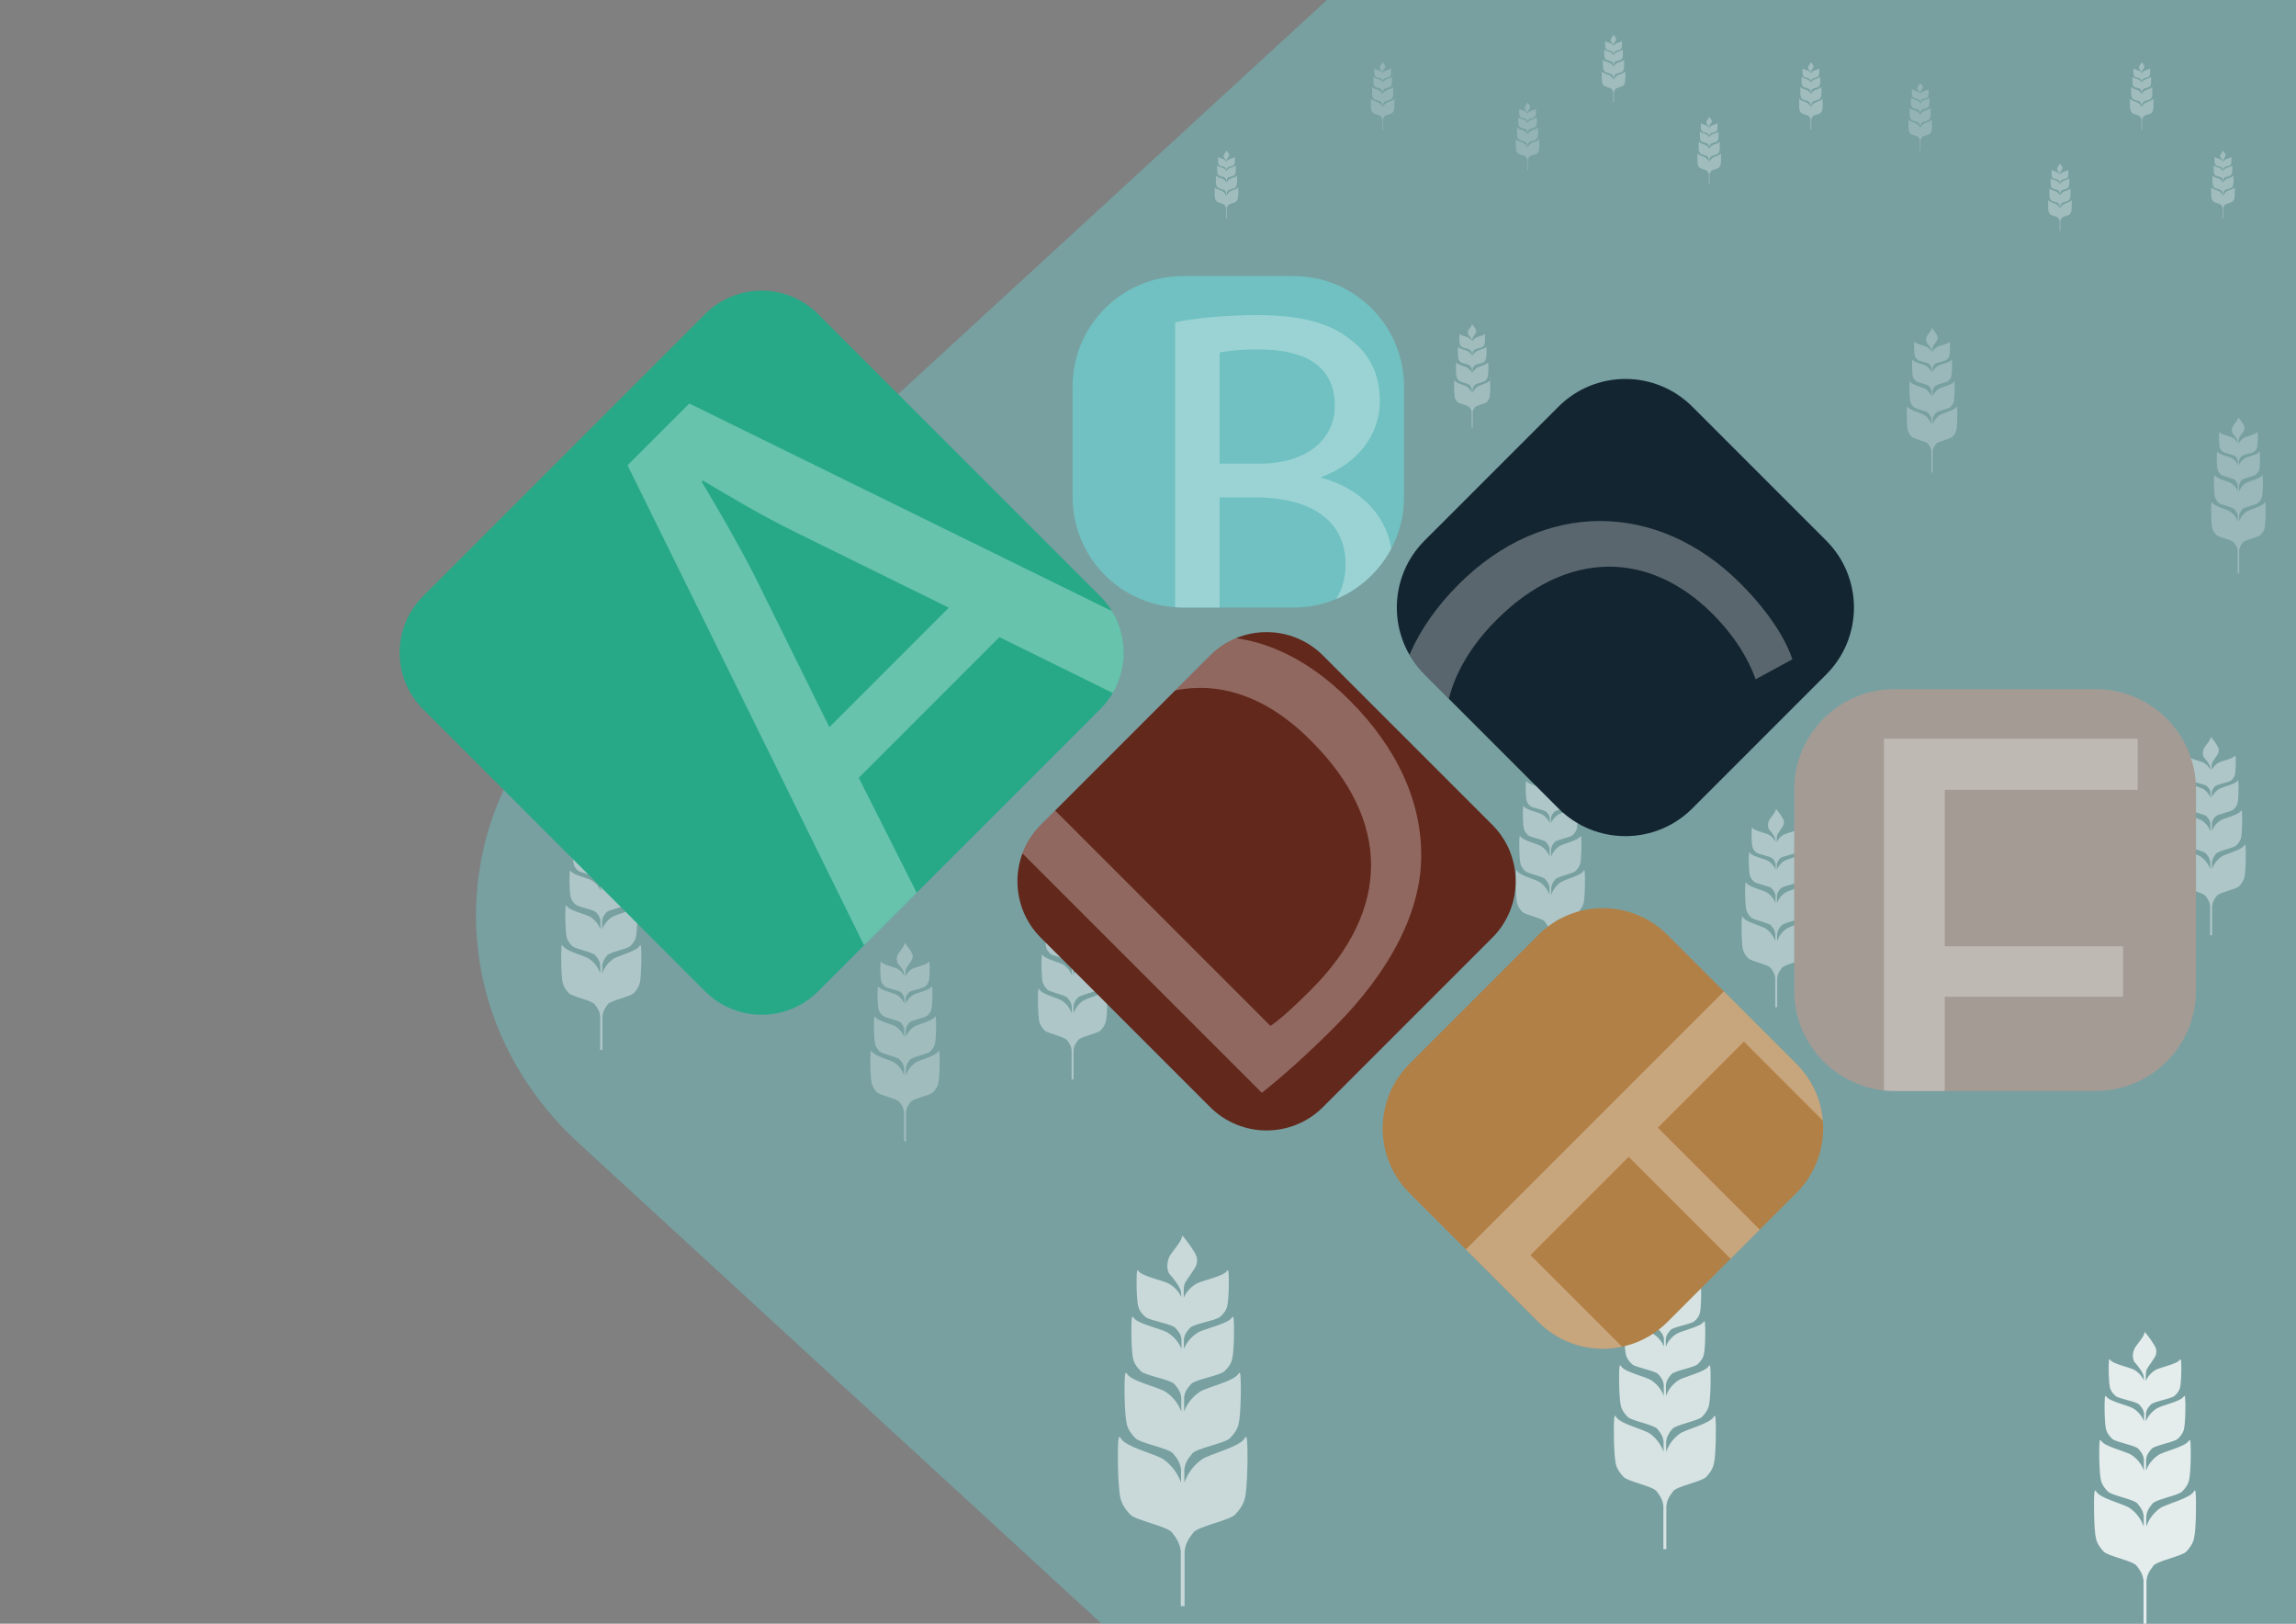 <?xml version="1.0" encoding="utf-8"?>
<!-- Generator: Adobe Illustrator 16.0.3, SVG Export Plug-In . SVG Version: 6.00 Build 0)  -->
<!DOCTYPE svg PUBLIC "-//W3C//DTD SVG 1.1//EN" "http://www.w3.org/Graphics/SVG/1.1/DTD/svg11.dtd">
<svg version="1.1" id="Ebene_1" xmlns="http://www.w3.org/2000/svg" xmlns:xlink="http://www.w3.org/1999/xlink" x="0px" y="0px"
	 width="841.89px" height="595.281px" viewBox="0 0 841.89 595.281" enable-background="new 0 0 841.89 595.281"
	 xml:space="preserve">
<rect x="0" y="0" width="841.89" height="595.281" fill="#808080" stroke="none"/>
<path opacity="0.5" fill="#71C1C2" d="M486.545,0L212.139,252.181c-50.137,46.071-50.137,120.778,0,166.85l191.777,176.241H841.89V0
	H486.545z"/>
<path opacity="0.6" fill-rule="evenodd" clip-rule="evenodd" fill="#FFFFFF" d="M457.246,527.816
	c-0.032-0.332-0.165-0.661-0.269-1.061c-0.26,0.158-0.438,0.202-0.476,0.305c-1.361,3.347-13.095,5.995-15.911,8.042
	c-3.683,2.681-5.465,6.028-6.323,8.485v-4.878c0.285-2.104,0.973-3.517,2.883-5.812c1.636-1.97,11.949-3.754,13.779-5.576
	c1.482-1.477,2.684-3.076,3.209-5.093c0.869-3.354,1.016-14.664,0.683-18.081c-0.03-0.285-0.147-0.56-0.237-0.896
	c-0.237,0.133-0.396,0.17-0.433,0.255c-1.215,2.826-11.757,5.063-14.282,6.794c-3.32,2.273-4.925,5.116-5.689,7.191v-5.228
	c0.25-1.754,0.857-2.931,2.545-4.846c1.446-1.638,10.566-3.125,12.186-4.644c1.316-1.233,2.371-2.567,2.835-4.245
	c0.773-2.793,0.898-12.221,0.608-15.066c-0.027-0.235-0.135-0.467-0.213-0.749c-0.202,0.112-0.348,0.147-0.376,0.216
	c-1.082,2.356-10.399,4.22-12.635,5.661c-2.923,1.887-4.34,4.24-5.022,5.969v-3.66c0.229-1.499,0.775-2.502,2.292-4.133
	c1.302-1.401,9.506-2.674,10.96-3.97c1.181-1.048,2.134-2.187,2.549-3.619c0.694-2.383,0.813-10.425,0.547-12.86
	c-0.021-0.2-0.116-0.395-0.188-0.635c-0.184,0.097-0.317,0.121-0.342,0.182c-0.973,2.015-9.353,3.604-11.365,4.829
	c-2.635,1.617-3.909,3.635-4.521,5.111l0.01-0.954l-0.002-1.067v-0.696v-0.206c0,0,0.101-1.745,0.375-2.332
	c0.708-1.509,3.988-5.627,4.29-6.887c0.256-1.081,0.35-2.109,0.01-3.071c-0.559-1.603-3.743-6.049-4.878-7.267
	c-0.094-0.098-0.229-0.165-0.371-0.267c-0.063,0.131-0.127,0.199-0.119,0.245c0.253,1.517-3.952,5.963-4.618,7.496
	c-1.572,3.622-0.062,6.067-0.059,6.067l0.145,0.192c0,0,3.642,3.986,4.165,6.309c0.082,0.368,0.146,1.248,0.189,2.176
	c-0.651-1.45-1.922-3.326-4.409-4.846c-2.009-1.229-10.392-2.818-11.359-4.833c-0.03-0.059-0.16-0.085-0.344-0.182
	c-0.069,0.24-0.168,0.435-0.186,0.635c-0.267,2.434-0.155,10.478,0.541,12.862c0.418,1.435,1.372,2.569,2.55,3.622
	c1.459,1.293,9.657,2.563,10.963,3.965c1.519,1.631,2.064,2.634,2.294,4.133l-0.007,3.66c-0.678-1.729-2.096-4.087-5.02-5.969
	c-2.233-1.441-11.557-3.305-12.633-5.661c-0.029-0.068-0.17-0.102-0.378-0.214c-0.08,0.283-0.187,0.512-0.213,0.749
	c-0.293,2.844-0.166,12.271,0.607,15.064c0.466,1.678,1.524,3.012,2.835,4.245c1.62,1.516,10.739,3.006,12.188,4.644
	c1.687,1.915,2.295,3.092,2.547,4.846v5.228c-0.769-2.073-2.368-4.918-5.693-7.191c-2.529-1.73-13.065-3.963-14.289-6.794
	c-0.032-0.087-0.192-0.122-0.424-0.255c-0.093,0.336-0.21,0.613-0.239,0.896c-0.334,3.419-0.19,14.73,0.684,18.083
	c0.522,2.015,1.722,3.614,3.206,5.091c1.834,1.822,12.143,3.606,13.782,5.579c1.911,2.292,2.596,3.704,2.881,5.809v4.878
	c-0.86-2.457-2.644-5.805-6.325-8.488c-2.814-2.044-14.553-4.689-15.907-8.039c-0.045-0.103-0.218-0.146-0.476-0.305
	c-0.104,0.399-0.238,0.729-0.27,1.061c-0.374,4.048-0.208,17.44,0.762,21.409c0.587,2.391,1.919,4.279,3.571,6.031
	c2.038,2.155,13.526,4.271,15.349,6.6c2.121,2.719,2.889,4.392,3.206,6.886v20.101h0.515h0.359h0.514v-20.101
	c0.314-2.496,1.082-4.167,3.206-6.884c1.823-2.33,13.308-4.446,15.347-6.602c1.652-1.752,2.983-3.641,3.57-6.031
	C457.451,545.254,457.616,531.862,457.246,527.816z"/>
<path opacity="0.7" fill-rule="evenodd" clip-rule="evenodd" fill="#FFFFFF" d="M629.03,519.871
	c-0.024-0.262-0.129-0.521-0.211-0.835c-0.204,0.124-0.346,0.159-0.374,0.239c-1.072,2.635-10.311,4.721-12.527,6.332
	c-2.899,2.11-4.303,4.746-4.979,6.681v-3.841c0.225-1.656,0.766-2.769,2.27-4.575c1.288-1.552,9.408-2.956,10.849-4.391
	c1.167-1.163,2.112-2.422,2.526-4.01c0.685-2.64,0.8-11.546,0.537-14.235c-0.023-0.225-0.115-0.441-0.187-0.706
	c-0.187,0.105-0.312,0.135-0.34,0.201c-0.957,2.225-9.257,3.987-11.246,5.35c-2.613,1.79-3.877,4.028-4.479,5.662v-4.116
	c0.197-1.381,0.675-2.308,2.003-3.815c1.14-1.289,8.319-2.46,9.595-3.656c1.036-0.971,1.866-2.021,2.231-3.342
	c0.609-2.199,0.708-9.622,0.479-11.862c-0.021-0.186-0.105-0.368-0.168-0.59c-0.159,0.089-0.273,0.116-0.296,0.17
	c-0.852,1.855-8.188,3.322-9.947,4.457c-2.301,1.485-3.417,3.339-3.955,4.699v-2.882c0.181-1.18,0.611-1.97,1.805-3.253
	c1.025-1.104,7.484-2.106,8.629-3.126c0.931-0.825,1.681-1.721,2.008-2.85c0.546-1.876,0.641-8.208,0.431-10.125
	c-0.017-0.157-0.092-0.311-0.149-0.5c-0.144,0.076-0.249,0.096-0.269,0.143c-0.766,1.587-7.363,2.838-8.948,3.803
	c-2.074,1.273-3.077,2.861-3.56,4.024l0.009-0.752l-0.002-0.84v-0.549v-0.161c0,0,0.079-1.374,0.295-1.836
	c0.558-1.188,3.141-4.431,3.378-5.423c0.201-0.852,0.275-1.661,0.008-2.418c-0.44-1.262-2.947-4.763-3.841-5.722
	c-0.074-0.077-0.181-0.13-0.292-0.21c-0.05,0.104-0.1,0.157-0.095,0.193c0.2,1.194-3.111,4.694-3.636,5.901
	c-1.237,2.853-0.048,4.777-0.046,4.777l0.113,0.151c0,0,2.868,3.139,3.28,4.968c0.064,0.289,0.114,0.982,0.148,1.713
	c-0.513-1.142-1.513-2.619-3.471-3.815c-1.582-0.968-8.182-2.219-8.943-3.806c-0.023-0.046-0.127-0.066-0.271-0.143
	c-0.055,0.189-0.132,0.343-0.146,0.5c-0.21,1.916-0.122,8.249,0.426,10.127c0.329,1.129,1.08,2.022,2.008,2.852
	c1.149,1.018,7.604,2.019,8.632,3.122c1.195,1.283,1.626,2.073,1.806,3.253l-0.005,2.882c-0.534-1.36-1.649-3.217-3.951-4.699
	c-1.759-1.135-9.1-2.602-9.947-4.457c-0.023-0.054-0.135-0.08-0.299-0.168c-0.063,0.223-0.146,0.402-0.167,0.59
	c-0.23,2.238-0.13,9.661,0.478,11.86c0.368,1.321,1.201,2.371,2.233,3.342c1.274,1.193,8.455,2.367,9.596,3.656
	c1.328,1.508,1.807,2.435,2.006,3.815v4.116c-0.605-1.633-1.865-3.872-4.483-5.662c-1.991-1.362-10.286-3.12-11.25-5.35
	c-0.024-0.068-0.151-0.096-0.333-0.201c-0.074,0.265-0.166,0.483-0.188,0.706c-0.263,2.691-0.149,11.598,0.538,14.236
	c0.411,1.587,1.356,2.846,2.524,4.009c1.444,1.435,9.561,2.839,10.852,4.393c1.504,1.805,2.043,2.917,2.268,4.573v3.841
	c-0.678-1.935-2.081-4.57-4.98-6.684c-2.216-1.608-11.458-3.691-12.523-6.329c-0.035-0.08-0.172-0.115-0.375-0.239
	c-0.082,0.314-0.188,0.573-0.213,0.835c-0.293,3.187-0.163,13.731,0.601,16.855c0.462,1.883,1.511,3.369,2.812,4.748
	c1.604,1.698,10.649,3.363,12.084,5.197c1.67,2.14,2.274,3.457,2.525,5.421v15.826h0.404h0.283h0.404v-15.826
	c0.248-1.966,0.853-3.281,2.524-5.42c1.436-1.835,10.478-3.5,12.083-5.198c1.301-1.379,2.349-2.865,2.811-4.748
	C629.192,533.6,629.322,523.055,629.03,519.871z"/>
<path opacity="0.8" fill-rule="evenodd" clip-rule="evenodd" fill="#FFFFFF" d="M805.086,547.234
	c-0.024-0.262-0.129-0.521-0.211-0.835c-0.204,0.124-0.346,0.159-0.374,0.239c-1.072,2.635-10.311,4.721-12.527,6.332
	c-2.899,2.11-4.303,4.746-4.979,6.681v-3.841c0.225-1.656,0.766-2.769,2.27-4.575c1.288-1.552,9.408-2.956,10.849-4.391
	c1.167-1.163,2.112-2.422,2.526-4.01c0.685-2.64,0.8-11.546,0.537-14.235c-0.023-0.225-0.115-0.441-0.187-0.706
	c-0.187,0.105-0.312,0.135-0.34,0.201c-0.957,2.225-9.257,3.987-11.246,5.35c-2.613,1.79-3.877,4.028-4.479,5.662v-4.116
	c0.197-1.381,0.675-2.308,2.003-3.815c1.14-1.289,8.319-2.46,9.595-3.656c1.036-0.971,1.866-2.021,2.231-3.342
	c0.609-2.199,0.708-9.622,0.479-11.862c-0.021-0.186-0.105-0.368-0.168-0.59c-0.159,0.089-0.273,0.116-0.296,0.17
	c-0.852,1.855-8.188,3.322-9.947,4.457c-2.301,1.485-3.417,3.339-3.955,4.699v-2.882c0.181-1.18,0.611-1.97,1.805-3.253
	c1.025-1.104,7.484-2.106,8.629-3.126c0.931-0.825,1.681-1.721,2.008-2.85c0.546-1.876,0.641-8.208,0.431-10.125
	c-0.017-0.157-0.092-0.311-0.149-0.5c-0.144,0.076-0.249,0.096-0.269,0.143c-0.766,1.587-7.363,2.838-8.948,3.803
	c-2.074,1.273-3.077,2.861-3.56,4.024l0.009-0.752l-0.002-0.84v-0.549v-0.161c0,0,0.079-1.374,0.295-1.836
	c0.558-1.188,3.141-4.431,3.378-5.423c0.201-0.852,0.275-1.661,0.008-2.418c-0.44-1.262-2.947-4.763-3.841-5.722
	c-0.074-0.077-0.181-0.13-0.292-0.21c-0.05,0.104-0.1,0.157-0.095,0.193c0.2,1.194-3.111,4.694-3.636,5.901
	c-1.237,2.853-0.048,4.777-0.046,4.777l0.113,0.151c0,0,2.868,3.139,3.28,4.968c0.064,0.289,0.114,0.982,0.148,1.713
	c-0.513-1.142-1.513-2.619-3.471-3.815c-1.582-0.968-8.182-2.219-8.943-3.806c-0.023-0.046-0.127-0.066-0.271-0.143
	c-0.055,0.189-0.132,0.343-0.146,0.5c-0.21,1.916-0.122,8.249,0.426,10.127c0.329,1.129,1.08,2.022,2.008,2.852
	c1.149,1.018,7.604,2.019,8.632,3.122c1.195,1.283,1.626,2.073,1.806,3.253l-0.005,2.882c-0.534-1.36-1.649-3.217-3.951-4.699
	c-1.759-1.135-9.1-2.602-9.947-4.457c-0.023-0.054-0.135-0.08-0.299-0.168c-0.063,0.223-0.146,0.402-0.167,0.59
	c-0.23,2.238-0.13,9.661,0.478,11.86c0.368,1.321,1.201,2.371,2.233,3.342c1.274,1.193,8.455,2.367,9.596,3.656
	c1.328,1.508,1.807,2.435,2.006,3.815v4.116c-0.605-1.633-1.865-3.872-4.483-5.662c-1.991-1.362-10.286-3.12-11.25-5.35
	c-0.024-0.068-0.151-0.096-0.333-0.201c-0.074,0.265-0.166,0.483-0.188,0.706c-0.263,2.691-0.149,11.598,0.538,14.236
	c0.411,1.587,1.356,2.846,2.524,4.009c1.444,1.435,9.561,2.839,10.852,4.393c1.504,1.805,2.043,2.917,2.268,4.573v3.841
	c-0.678-1.935-2.081-4.57-4.98-6.684c-2.216-1.608-11.458-3.691-12.523-6.329c-0.035-0.08-0.172-0.115-0.375-0.239
	c-0.082,0.314-0.188,0.573-0.213,0.835c-0.293,3.187-0.163,13.731,0.601,16.855c0.462,1.883,1.511,3.369,2.812,4.748
	c1.604,1.698,10.649,3.363,12.084,5.197c1.67,2.14,2.274,3.457,2.525,5.421v15.826h0.404h0.283h0.404v-15.826
	c0.248-1.966,0.853-3.281,2.524-5.42c1.436-1.835,10.478-3.5,12.083-5.198c1.301-1.379,2.349-2.865,2.811-4.748
	C805.249,560.963,805.378,550.418,805.086,547.234z"/>
<path opacity="0.4" fill-rule="evenodd" clip-rule="evenodd" fill="#FFFFFF" d="M235.073,347.107
	c-0.019-0.206-0.102-0.409-0.166-0.657c-0.16,0.098-0.271,0.126-0.294,0.188c-0.843,2.071-8.106,3.712-9.849,4.979
	c-2.28,1.659-3.383,3.731-3.915,5.253v-3.021c0.177-1.302,0.602-2.177,1.785-3.597c1.013-1.22,7.397-2.324,8.529-3.452
	c0.917-0.914,1.661-1.904,1.986-3.152c0.538-2.075,0.629-9.078,0.422-11.192c-0.019-0.177-0.091-0.347-0.147-0.555
	c-0.146,0.082-0.245,0.105-0.267,0.158c-0.752,1.749-7.278,3.135-8.842,4.205c-2.055,1.408-3.048,3.168-3.521,4.452v-3.236
	c0.155-1.086,0.53-1.814,1.575-3c0.896-1.014,6.541-1.934,7.543-2.874c0.814-0.764,1.467-1.589,1.754-2.628
	c0.479-1.729,0.557-7.564,0.377-9.326c-0.017-0.146-0.083-0.289-0.132-0.464c-0.125,0.07-0.215,0.092-0.233,0.134
	c-0.669,1.459-6.437,2.612-7.821,3.504c-1.809,1.168-2.687,2.625-3.109,3.695v-2.267c0.142-0.927,0.48-1.548,1.419-2.558
	c0.806-0.867,5.884-1.655,6.784-2.457c0.732-0.649,1.321-1.354,1.579-2.24c0.429-1.476,0.503-6.454,0.338-7.961
	c-0.013-0.124-0.072-0.244-0.117-0.394c-0.113,0.061-0.196,0.075-0.211,0.112c-0.602,1.248-5.789,2.231-7.035,2.99
	c-1.631,1.001-2.419,2.249-2.798,3.164l0.007-0.592l-0.001-0.66v-0.432v-0.126c0,0,0.062-1.081,0.231-1.443
	c0.438-0.935,2.469-3.483,2.656-4.264c0.158-0.67,0.216-1.307,0.006-1.901c-0.346-0.992-2.317-3.744-3.02-4.498
	c-0.059-0.062-0.142-0.103-0.23-0.166c-0.039,0.082-0.078,0.124-0.074,0.152c0.157,0.939-2.446,3.691-2.858,4.64
	c-0.973,2.243-0.038,3.757-0.036,3.757l0.089,0.118c0,0,2.255,2.468,2.579,3.906c0.051,0.228,0.09,0.772,0.117,1.347
	c-0.403-0.897-1.189-2.06-2.729-3c-1.244-0.761-6.433-1.744-7.032-2.992c-0.019-0.036-0.1-0.052-0.213-0.112
	c-0.043,0.149-0.104,0.27-0.115,0.394c-0.165,1.507-0.096,6.485,0.335,7.962c0.259,0.888,0.849,1.59,1.579,2.242
	c0.903,0.8,5.978,1.587,6.787,2.454c0.939,1.01,1.278,1.631,1.419,2.558l-0.004,2.267c-0.42-1.07-1.297-2.529-3.106-3.695
	c-1.383-0.892-7.154-2.045-7.821-3.504c-0.019-0.042-0.106-0.063-0.235-0.132c-0.049,0.175-0.115,0.316-0.131,0.464
	c-0.181,1.76-0.102,7.596,0.375,9.324c0.29,1.039,0.944,1.864,1.756,2.628c1.002,0.938,6.647,1.86,7.544,2.874
	c1.044,1.186,1.42,1.914,1.577,3v3.236c-0.476-1.284-1.467-3.044-3.525-4.452c-1.566-1.07-8.087-2.453-8.845-4.205
	c-0.019-0.055-0.119-0.076-0.262-0.158c-0.059,0.208-0.13,0.38-0.148,0.555c-0.207,2.116-0.117,9.118,0.423,11.193
	c0.323,1.247,1.066,2.237,1.985,3.151c1.135,1.128,7.517,2.232,8.532,3.453c1.182,1.419,1.606,2.294,1.783,3.596v3.021
	c-0.533-1.521-1.636-3.594-3.916-5.255c-1.742-1.265-9.008-2.902-9.846-4.977c-0.027-0.063-0.135-0.091-0.294-0.188
	c-0.065,0.248-0.147,0.451-0.167,0.657c-0.23,2.505-0.128,10.796,0.472,13.252c0.363,1.48,1.188,2.648,2.21,3.733
	c1.261,1.335,8.373,2.644,9.5,4.086c1.313,1.682,1.789,2.718,1.986,4.262v12.443h0.318h0.223h0.318V372.44
	c0.195-1.546,0.67-2.58,1.984-4.261c1.129-1.443,8.238-2.752,9.5-4.087c1.023-1.085,1.847-2.253,2.21-3.733
	C235.2,357.901,235.302,349.611,235.073,347.107z"/>
<path opacity="0.3" fill-rule="evenodd" clip-rule="evenodd" fill="#FFFFFF" d="M344.46,385.768
	c-0.016-0.178-0.087-0.354-0.143-0.567c-0.139,0.084-0.235,0.108-0.254,0.162c-0.728,1.79-7.004,3.208-8.51,4.302
	c-1.97,1.434-2.923,3.225-3.382,4.539v-2.609c0.153-1.125,0.52-1.881,1.542-3.108c0.875-1.054,6.391-2.008,7.37-2.982
	c0.793-0.79,1.435-1.646,1.716-2.724c0.465-1.793,0.543-7.844,0.365-9.671c-0.016-0.153-0.078-0.3-0.127-0.479
	c-0.126,0.071-0.211,0.091-0.23,0.137c-0.65,1.512-6.289,2.709-7.64,3.634c-1.775,1.217-2.634,2.737-3.042,3.847v-2.797
	c0.134-0.938,0.458-1.567,1.36-2.592c0.774-0.876,5.652-1.671,6.518-2.483c0.704-0.66,1.268-1.373,1.516-2.271
	c0.414-1.493,0.481-6.536,0.326-8.059c-0.015-0.125-0.072-0.249-0.114-0.4c-0.108,0.061-0.186,0.079-0.201,0.115
	c-0.578,1.261-5.562,2.258-6.757,3.027c-1.563,1.01-2.321,2.269-2.687,3.193v-1.958c0.123-0.801,0.416-1.338,1.226-2.21
	c0.697-0.75,5.084-1.431,5.862-2.123c0.633-0.562,1.142-1.17,1.364-1.936c0.371-1.275,0.435-5.577,0.292-6.879
	c-0.011-0.107-0.062-0.211-0.102-0.34c-0.097,0.052-0.169,0.064-0.183,0.097c-0.52,1.078-5.002,1.928-6.079,2.584
	c-1.409,0.864-2.09,1.943-2.418,2.733l0.006-0.511l-0.001-0.57v-0.373v-0.109c0,0,0.053-0.934,0.2-1.247
	c0.379-0.808,2.134-3.01,2.295-3.684c0.136-0.579,0.187-1.129,0.005-1.644c-0.299-0.856-2.002-3.234-2.609-3.886
	c-0.051-0.054-0.123-0.089-0.199-0.144c-0.034,0.07-0.067,0.106-0.064,0.132c0.136,0.812-2.113,3.189-2.47,4.009
	c-0.841,1.938-0.032,3.246-0.031,3.246l0.077,0.102c0,0,1.949,2.133,2.229,3.375c0.043,0.197,0.077,0.668,0.101,1.164
	c-0.348-0.775-1.028-1.779-2.357-2.593c-1.075-0.657-5.558-1.507-6.076-2.585c-0.016-0.031-0.086-0.045-0.185-0.097
	c-0.037,0.129-0.089,0.232-0.1,0.34c-0.143,1.302-0.083,5.604,0.29,6.879c0.224,0.768,0.733,1.374,1.364,1.938
	c0.781,0.691,5.166,1.371,5.864,2.121c0.812,0.872,1.104,1.409,1.226,2.21l-0.003,1.958c-0.363-0.925-1.121-2.186-2.685-3.193
	c-1.194-0.77-6.182-1.767-6.757-3.027c-0.016-0.036-0.091-0.055-0.203-0.113c-0.043,0.15-0.1,0.273-0.114,0.4
	c-0.157,1.521-0.088,6.563,0.325,8.057c0.25,0.897,0.816,1.61,1.517,2.271c0.866,0.811,5.744,1.607,6.519,2.483
	c0.902,1.024,1.227,1.654,1.363,2.592v2.797c-0.412-1.109-1.268-2.63-3.046-3.847c-1.353-0.925-6.988-2.12-7.643-3.634
	c-0.017-0.047-0.103-0.065-0.226-0.137c-0.051,0.18-0.113,0.328-0.128,0.479c-0.178,1.828-0.101,7.878,0.366,9.672
	c0.279,1.077,0.921,1.933,1.715,2.723c0.981,0.975,6.495,1.929,7.372,2.983c1.021,1.227,1.388,1.982,1.541,3.107v2.609
	c-0.46-1.314-1.414-3.105-3.384-4.54c-1.505-1.093-7.784-2.508-8.507-4.301c-0.024-0.054-0.117-0.078-0.254-0.162
	c-0.056,0.214-0.127,0.39-0.145,0.567c-0.199,2.164-0.111,9.328,0.408,11.45c0.314,1.279,1.026,2.289,1.91,3.226
	c1.09,1.154,7.234,2.284,8.209,3.531c1.135,1.453,1.545,2.348,1.716,3.682v10.752h0.275h0.192h0.274v-10.752
	c0.168-1.335,0.579-2.229,1.715-3.682c0.975-1.247,7.118-2.377,8.208-3.531c0.884-0.937,1.595-1.946,1.909-3.226
	C344.571,395.094,344.659,387.932,344.46,385.768z"/>
<path opacity="0.4" fill-rule="evenodd" clip-rule="evenodd" fill="#FFFFFF" d="M581.091,319.602
	c-0.016-0.178-0.088-0.354-0.143-0.567c-0.139,0.084-0.235,0.108-0.255,0.162c-0.728,1.79-7.004,3.208-8.51,4.302
	c-1.97,1.434-2.923,3.225-3.382,4.539v-2.609c0.152-1.125,0.52-1.881,1.541-3.108c0.875-1.054,6.392-2.008,7.37-2.982
	c0.793-0.79,1.435-1.646,1.716-2.724c0.465-1.793,0.544-7.844,0.365-9.671c-0.016-0.153-0.078-0.3-0.127-0.479
	c-0.127,0.071-0.211,0.091-0.23,0.137c-0.65,1.512-6.289,2.709-7.64,3.634c-1.775,1.217-2.634,2.737-3.042,3.847v-2.797
	c0.133-0.938,0.457-1.567,1.359-2.592c0.775-0.876,5.652-1.671,6.519-2.483c0.704-0.66,1.268-1.373,1.517-2.271
	c0.413-1.493,0.48-6.536,0.325-8.059c-0.015-0.125-0.071-0.249-0.114-0.4c-0.108,0.061-0.186,0.079-0.201,0.115
	c-0.578,1.261-5.563,2.258-6.758,3.027c-1.563,1.01-2.32,2.269-2.687,3.193v-1.958c0.123-0.801,0.415-1.338,1.226-2.21
	c0.697-0.75,5.085-1.431,5.862-2.123c0.633-0.562,1.142-1.17,1.364-1.936c0.371-1.275,0.436-5.577,0.293-6.879
	c-0.012-0.107-0.063-0.211-0.102-0.34c-0.098,0.052-0.17,0.064-0.184,0.097c-0.52,1.078-5.002,1.928-6.078,2.584
	c-1.409,0.864-2.09,1.943-2.418,2.733l0.006-0.511l-0.001-0.57v-0.373v-0.109c0,0,0.054-0.934,0.2-1.247
	c0.379-0.808,2.133-3.01,2.295-3.684c0.137-0.579,0.187-1.129,0.005-1.644c-0.3-0.856-2.003-3.234-2.608-3.886
	c-0.051-0.054-0.123-0.089-0.199-0.144c-0.033,0.07-0.067,0.106-0.064,0.132c0.137,0.812-2.113,3.189-2.47,4.009
	c-0.841,1.938-0.032,3.246-0.031,3.246l0.077,0.102c0,0,1.949,2.133,2.229,3.375c0.043,0.197,0.077,0.668,0.101,1.164
	c-0.349-0.775-1.028-1.779-2.357-2.593c-1.075-0.657-5.558-1.507-6.075-2.585c-0.017-0.031-0.087-0.045-0.186-0.097
	c-0.037,0.129-0.089,0.232-0.1,0.34c-0.143,1.302-0.082,5.604,0.29,6.879c0.224,0.768,0.733,1.374,1.364,1.938
	c0.78,0.691,5.165,1.371,5.863,2.121c0.813,0.872,1.105,1.409,1.227,2.21l-0.003,1.958c-0.363-0.925-1.12-2.186-2.685-3.193
	c-1.194-0.77-6.182-1.767-6.758-3.027c-0.016-0.036-0.091-0.055-0.202-0.113c-0.043,0.15-0.1,0.273-0.114,0.4
	c-0.156,1.521-0.088,6.563,0.325,8.057c0.25,0.897,0.815,1.61,1.517,2.271c0.866,0.811,5.744,1.607,6.52,2.483
	c0.901,1.024,1.227,1.654,1.362,2.592v2.797c-0.411-1.109-1.268-2.63-3.046-3.847c-1.354-0.925-6.988-2.12-7.643-3.634
	c-0.017-0.047-0.104-0.065-0.227-0.137c-0.051,0.18-0.112,0.328-0.128,0.479c-0.179,1.828-0.101,7.878,0.366,9.672
	c0.279,1.077,0.921,1.933,1.715,2.723c0.98,0.975,6.494,1.929,7.371,2.983c1.021,1.227,1.389,1.982,1.541,3.107v2.609
	c-0.461-1.314-1.414-3.105-3.384-4.54c-1.505-1.093-7.784-2.508-8.507-4.301c-0.024-0.054-0.117-0.078-0.255-0.162
	c-0.056,0.214-0.128,0.39-0.146,0.567c-0.198,2.164-0.11,9.328,0.408,11.45c0.314,1.279,1.026,2.289,1.91,3.226
	c1.09,1.154,7.234,2.284,8.209,3.531c1.135,1.453,1.545,2.348,1.716,3.682v10.752h0.274h0.193h0.273v-10.752
	c0.169-1.335,0.58-2.229,1.715-3.682c0.976-1.247,7.118-2.377,8.209-3.531c0.884-0.937,1.596-1.946,1.909-3.226
	C581.202,328.928,581.29,321.766,581.091,319.602z"/>
<path opacity="0.4" fill-rule="evenodd" clip-rule="evenodd" fill="#FFFFFF" d="M405.915,363.078
	c-0.016-0.178-0.088-0.354-0.143-0.567c-0.139,0.084-0.235,0.108-0.255,0.162c-0.728,1.79-7.004,3.208-8.51,4.302
	c-1.97,1.434-2.923,3.225-3.382,4.539v-2.609c0.152-1.125,0.52-1.881,1.541-3.108c0.875-1.054,6.392-2.008,7.37-2.982
	c0.793-0.79,1.435-1.646,1.716-2.724c0.465-1.793,0.544-7.844,0.365-9.671c-0.016-0.153-0.078-0.3-0.127-0.479
	c-0.127,0.071-0.211,0.091-0.23,0.137c-0.65,1.512-6.289,2.709-7.64,3.634c-1.775,1.217-2.634,2.737-3.042,3.847v-2.797
	c0.133-0.938,0.457-1.567,1.359-2.592c0.775-0.876,5.652-1.671,6.519-2.483c0.704-0.66,1.268-1.373,1.517-2.271
	c0.413-1.493,0.48-6.536,0.325-8.059c-0.015-0.125-0.071-0.249-0.114-0.4c-0.108,0.061-0.186,0.079-0.201,0.115
	c-0.578,1.261-5.563,2.258-6.758,3.027c-1.563,1.01-2.32,2.269-2.687,3.193v-1.958c0.123-0.801,0.415-1.338,1.226-2.21
	c0.697-0.75,5.085-1.431,5.862-2.123c0.633-0.562,1.142-1.17,1.364-1.936c0.371-1.275,0.436-5.577,0.293-6.879
	c-0.012-0.107-0.063-0.211-0.102-0.34c-0.098,0.052-0.17,0.064-0.184,0.097c-0.52,1.078-5.002,1.928-6.078,2.584
	c-1.409,0.864-2.09,1.943-2.418,2.733l0.006-0.511l-0.001-0.57v-0.373v-0.109c0,0,0.054-0.934,0.2-1.247
	c0.379-0.808,2.133-3.01,2.295-3.684c0.137-0.579,0.187-1.129,0.005-1.644c-0.3-0.856-2.003-3.234-2.608-3.886
	c-0.051-0.054-0.123-0.089-0.199-0.144c-0.033,0.07-0.067,0.106-0.064,0.132c0.137,0.812-2.113,3.189-2.47,4.009
	c-0.841,1.938-0.032,3.246-0.031,3.246l0.077,0.102c0,0,1.949,2.133,2.229,3.375c0.043,0.197,0.077,0.668,0.101,1.164
	c-0.349-0.775-1.028-1.779-2.357-2.593c-1.075-0.657-5.558-1.507-6.075-2.585c-0.017-0.031-0.087-0.045-0.186-0.097
	c-0.037,0.129-0.089,0.232-0.1,0.34c-0.143,1.302-0.082,5.604,0.29,6.879c0.224,0.768,0.733,1.374,1.364,1.938
	c0.78,0.691,5.165,1.371,5.863,2.121c0.813,0.872,1.105,1.409,1.227,2.21l-0.003,1.958c-0.363-0.925-1.12-2.186-2.685-3.193
	c-1.194-0.77-6.182-1.767-6.758-3.027c-0.016-0.036-0.091-0.055-0.202-0.113c-0.043,0.15-0.1,0.273-0.114,0.4
	c-0.156,1.521-0.088,6.563,0.325,8.057c0.25,0.897,0.815,1.61,1.517,2.271c0.866,0.811,5.744,1.607,6.52,2.483
	c0.901,1.024,1.227,1.654,1.362,2.592v2.797c-0.411-1.109-1.268-2.63-3.046-3.847c-1.354-0.925-6.988-2.12-7.643-3.634
	c-0.017-0.047-0.104-0.065-0.227-0.137c-0.051,0.18-0.112,0.328-0.128,0.479c-0.179,1.828-0.101,7.878,0.366,9.672
	c0.279,1.077,0.921,1.933,1.715,2.723c0.98,0.975,6.494,1.929,7.371,2.983c1.021,1.227,1.389,1.982,1.541,3.107v2.609
	c-0.461-1.314-1.414-3.105-3.384-4.54c-1.505-1.093-7.784-2.508-8.507-4.301c-0.024-0.054-0.117-0.078-0.255-0.162
	c-0.056,0.214-0.128,0.39-0.146,0.567c-0.198,2.164-0.11,9.328,0.408,11.45c0.314,1.279,1.026,2.289,1.91,3.226
	c1.09,1.154,7.234,2.284,8.209,3.531c1.135,1.453,1.545,2.348,1.716,3.682v10.752h0.274h0.193h0.273v-10.752
	c0.169-1.335,0.58-2.229,1.715-3.682c0.976-1.247,7.118-2.377,8.209-3.531c0.884-0.937,1.596-1.946,1.909-3.226
	C406.025,372.404,406.113,365.242,405.915,363.078z"/>
<path opacity="0.4" fill-rule="evenodd" clip-rule="evenodd" fill="#FFFFFF" d="M663.916,336.617
	c-0.016-0.178-0.088-0.354-0.143-0.567c-0.139,0.084-0.236,0.108-0.256,0.162c-0.727,1.79-7.004,3.208-8.51,4.302
	c-1.969,1.434-2.922,3.225-3.381,4.539v-2.609c0.152-1.125,0.52-1.881,1.541-3.108c0.875-1.054,6.391-2.008,7.369-2.982
	c0.793-0.79,1.436-1.646,1.717-2.724c0.465-1.793,0.543-7.844,0.365-9.671c-0.016-0.153-0.078-0.3-0.127-0.479
	c-0.127,0.071-0.211,0.091-0.23,0.137c-0.65,1.512-6.289,2.709-7.641,3.634c-1.775,1.217-2.633,2.737-3.041,3.847v-2.797
	c0.133-0.938,0.457-1.567,1.359-2.592c0.775-0.876,5.652-1.671,6.518-2.483c0.705-0.66,1.268-1.373,1.518-2.271
	c0.412-1.493,0.48-6.536,0.324-8.059c-0.014-0.125-0.07-0.249-0.113-0.4c-0.109,0.061-0.186,0.079-0.201,0.115
	c-0.578,1.261-5.563,2.258-6.758,3.027c-1.563,1.01-2.32,2.269-2.688,3.193v-1.958c0.123-0.801,0.416-1.338,1.227-2.21
	c0.697-0.75,5.084-1.431,5.861-2.123c0.633-0.562,1.143-1.17,1.365-1.936c0.371-1.275,0.436-5.577,0.293-6.879
	c-0.012-0.107-0.063-0.211-0.102-0.34c-0.098,0.052-0.17,0.064-0.184,0.097c-0.52,1.078-5.002,1.928-6.078,2.584
	c-1.41,0.864-2.09,1.943-2.418,2.733l0.006-0.511l-0.002-0.57v-0.373v-0.109c0,0,0.055-0.934,0.201-1.247
	c0.379-0.808,2.133-3.01,2.295-3.684c0.137-0.579,0.186-1.129,0.004-1.644c-0.299-0.856-2.002-3.234-2.607-3.886
	c-0.051-0.054-0.123-0.089-0.199-0.144c-0.033,0.07-0.068,0.106-0.064,0.132c0.137,0.812-2.113,3.189-2.471,4.009
	c-0.84,1.938-0.031,3.246-0.031,3.246l0.078,0.102c0,0,1.949,2.133,2.229,3.375c0.043,0.197,0.076,0.668,0.1,1.164
	c-0.348-0.775-1.027-1.779-2.357-2.593c-1.074-0.657-5.557-1.507-6.074-2.585c-0.018-0.031-0.088-0.045-0.186-0.097
	c-0.037,0.129-0.09,0.232-0.1,0.34c-0.143,1.302-0.082,5.604,0.289,6.879c0.225,0.768,0.734,1.374,1.365,1.938
	c0.779,0.691,5.164,1.371,5.863,2.121c0.813,0.872,1.105,1.409,1.227,2.21l-0.004,1.958c-0.363-0.925-1.119-2.186-2.684-3.193
	c-1.195-0.77-6.182-1.767-6.758-3.027c-0.016-0.036-0.092-0.055-0.203-0.113c-0.043,0.15-0.1,0.273-0.113,0.4
	c-0.156,1.521-0.088,6.563,0.324,8.057c0.25,0.897,0.816,1.61,1.518,2.271c0.865,0.811,5.744,1.607,6.52,2.483
	c0.9,1.024,1.227,1.654,1.361,2.592v2.797c-0.41-1.109-1.268-2.63-3.045-3.847c-1.354-0.925-6.988-2.12-7.643-3.634
	c-0.018-0.047-0.104-0.065-0.227-0.137c-0.051,0.18-0.113,0.328-0.129,0.479c-0.178,1.828-0.1,7.878,0.367,9.672
	c0.279,1.077,0.92,1.933,1.715,2.723c0.98,0.975,6.494,1.929,7.371,2.983c1.021,1.227,1.389,1.982,1.541,3.107v2.609
	c-0.461-1.314-1.414-3.105-3.385-4.54c-1.504-1.093-7.783-2.508-8.506-4.301c-0.025-0.054-0.117-0.078-0.256-0.162
	c-0.055,0.214-0.127,0.39-0.145,0.567c-0.199,2.164-0.111,9.328,0.408,11.45c0.314,1.279,1.025,2.289,1.91,3.226
	c1.09,1.154,7.234,2.284,8.209,3.531c1.135,1.453,1.545,2.348,1.715,3.682v10.752h0.275h0.193h0.273v-10.752
	c0.168-1.335,0.58-2.229,1.715-3.682c0.975-1.247,7.117-2.377,8.209-3.531c0.883-0.937,1.596-1.946,1.908-3.226
	C664.025,345.943,664.113,338.781,663.916,336.617z"/>
<path opacity="0.4" fill-rule="evenodd" clip-rule="evenodd" fill="#FFFFFF" d="M823.38,310.216
	c-0.016-0.178-0.088-0.354-0.143-0.567c-0.139,0.084-0.236,0.108-0.256,0.162c-0.727,1.79-7.004,3.208-8.51,4.302
	c-1.969,1.434-2.922,3.225-3.381,4.539v-2.609c0.152-1.125,0.52-1.881,1.541-3.108c0.875-1.054,6.391-2.008,7.369-2.982
	c0.793-0.79,1.436-1.646,1.717-2.724c0.465-1.793,0.543-7.844,0.365-9.671c-0.016-0.153-0.078-0.3-0.127-0.479
	c-0.127,0.071-0.211,0.091-0.23,0.137c-0.65,1.512-6.289,2.709-7.641,3.634c-1.775,1.217-2.633,2.737-3.041,3.847v-2.797
	c0.133-0.938,0.457-1.567,1.359-2.592c0.775-0.876,5.652-1.671,6.518-2.483c0.705-0.66,1.268-1.373,1.518-2.271
	c0.412-1.493,0.48-6.536,0.324-8.059c-0.014-0.125-0.07-0.249-0.113-0.4c-0.109,0.061-0.186,0.079-0.201,0.115
	c-0.578,1.261-5.563,2.258-6.758,3.027c-1.563,1.01-2.32,2.269-2.688,3.193v-1.958c0.123-0.801,0.416-1.338,1.227-2.21
	c0.697-0.75,5.084-1.431,5.861-2.123c0.633-0.562,1.143-1.17,1.365-1.936c0.371-1.275,0.436-5.577,0.293-6.879
	c-0.012-0.107-0.063-0.211-0.102-0.34c-0.098,0.052-0.17,0.064-0.184,0.097c-0.52,1.078-5.002,1.928-6.078,2.584
	c-1.41,0.864-2.09,1.943-2.418,2.733l0.006-0.511l-0.002-0.57v-0.373v-0.109c0,0,0.055-0.934,0.201-1.247
	c0.379-0.808,2.133-3.01,2.295-3.684c0.137-0.579,0.186-1.129,0.004-1.644c-0.299-0.856-2.002-3.234-2.607-3.886
	c-0.051-0.054-0.123-0.089-0.199-0.144c-0.033,0.07-0.068,0.106-0.064,0.132c0.137,0.812-2.113,3.189-2.471,4.009
	c-0.84,1.938-0.031,3.246-0.031,3.246l0.078,0.102c0,0,1.949,2.133,2.229,3.375c0.043,0.197,0.076,0.668,0.1,1.164
	c-0.348-0.775-1.027-1.779-2.357-2.593c-1.074-0.657-5.557-1.507-6.074-2.585c-0.018-0.031-0.088-0.045-0.186-0.097
	c-0.037,0.129-0.09,0.232-0.1,0.34c-0.143,1.302-0.082,5.604,0.289,6.879c0.225,0.768,0.734,1.374,1.365,1.938
	c0.779,0.691,5.164,1.371,5.863,2.121c0.813,0.872,1.105,1.409,1.227,2.21l-0.004,1.958c-0.363-0.925-1.119-2.186-2.684-3.193
	c-1.195-0.77-6.182-1.767-6.758-3.027c-0.016-0.036-0.092-0.055-0.203-0.113c-0.043,0.15-0.1,0.273-0.113,0.4
	c-0.156,1.521-0.088,6.563,0.324,8.057c0.25,0.897,0.816,1.61,1.518,2.271c0.865,0.811,5.744,1.607,6.52,2.483
	c0.9,1.024,1.227,1.654,1.361,2.592v2.797c-0.41-1.109-1.268-2.63-3.045-3.847c-1.354-0.925-6.988-2.12-7.643-3.634
	c-0.018-0.047-0.104-0.065-0.227-0.137c-0.051,0.18-0.113,0.328-0.129,0.479c-0.178,1.828-0.1,7.878,0.367,9.672
	c0.279,1.077,0.92,1.933,1.715,2.723c0.98,0.975,6.494,1.929,7.371,2.983c1.021,1.227,1.389,1.982,1.541,3.107v2.609
	c-0.461-1.314-1.414-3.105-3.385-4.54c-1.504-1.093-7.783-2.508-8.506-4.301c-0.025-0.054-0.117-0.078-0.256-0.162
	c-0.055,0.214-0.127,0.39-0.145,0.567c-0.199,2.164-0.111,9.328,0.408,11.45c0.314,1.279,1.025,2.289,1.91,3.226
	c1.09,1.154,7.234,2.284,8.209,3.531c1.135,1.453,1.545,2.348,1.715,3.682v10.752h0.275h0.193h0.273v-10.752
	c0.168-1.335,0.58-2.229,1.715-3.682c0.975-1.247,7.117-2.377,8.209-3.531c0.883-0.937,1.596-1.946,1.908-3.226
	C823.49,319.542,823.578,312.38,823.38,310.216z"/>
<path opacity="0.25" fill-rule="evenodd" clip-rule="evenodd" fill="#FFFFFF" d="M830.701,184.548
	c-0.013-0.14-0.069-0.278-0.112-0.446c-0.109,0.066-0.186,0.085-0.201,0.127c-0.572,1.409-5.513,2.525-6.698,3.386
	c-1.55,1.128-2.3,2.538-2.661,3.573v-2.054c0.119-0.885,0.408-1.48,1.213-2.447c0.689-0.829,5.03-1.581,5.801-2.347
	c0.624-0.622,1.129-1.295,1.351-2.144c0.366-1.411,0.428-6.174,0.288-7.612c-0.013-0.121-0.063-0.236-0.101-0.378
	c-0.1,0.057-0.166,0.072-0.182,0.108c-0.512,1.19-4.949,2.132-6.014,2.86c-1.397,0.958-2.072,2.155-2.395,3.028V178
	c0.105-0.738,0.36-1.234,1.07-2.04c0.611-0.69,4.449-1.316,5.131-1.955c0.556-0.52,0.998-1.081,1.195-1.788
	c0.324-1.175,0.377-5.145,0.255-6.344c-0.011-0.098-0.056-0.196-0.09-0.315c-0.086,0.048-0.146,0.063-0.158,0.091
	c-0.454,0.993-4.379,1.777-5.319,2.383c-1.229,0.795-1.826,1.786-2.115,2.514v-1.542c0.097-0.63,0.327-1.053,0.965-1.739
	c0.549-0.591,4.002-1.126,4.613-1.671c0.498-0.442,0.9-0.921,1.075-1.523c0.293-1.004,0.344-4.39,0.231-5.415
	c-0.01-0.084-0.05-0.166-0.08-0.267c-0.077,0.041-0.135,0.051-0.146,0.076c-0.408,0.849-3.937,1.518-4.783,2.034
	c-1.11,0.68-1.646,1.53-1.903,2.151l0.005-0.401l-0.003-0.449v-0.294v-0.086c0,0,0.044-0.734,0.158-0.981
	c0.299-0.636,1.68-2.369,1.807-2.899c0.108-0.456,0.146-0.889,0.004-1.294c-0.235-0.674-1.575-2.545-2.053-3.058
	c-0.04-0.042-0.098-0.07-0.156-0.113c-0.026,0.055-0.055,0.083-0.051,0.104c0.107,0.639-1.664,2.51-1.944,3.155
	c-0.662,1.525-0.025,2.555-0.025,2.555l0.062,0.08c0,0,1.534,1.679,1.754,2.657c0.034,0.155,0.06,0.526,0.078,0.917
	c-0.273-0.611-0.808-1.401-1.855-2.042c-0.845-0.517-4.374-1.186-4.781-2.034c-0.013-0.025-0.068-0.036-0.146-0.076
	c-0.028,0.102-0.07,0.183-0.078,0.267c-0.111,1.025-0.064,4.411,0.229,5.415c0.177,0.604,0.578,1.082,1.073,1.525
	c0.614,0.544,4.065,1.079,4.616,1.67c0.64,0.686,0.869,1.109,0.965,1.739l-0.002,1.542c-0.287-0.728-0.882-1.721-2.113-2.514
	c-0.94-0.605-4.865-1.39-5.319-2.383c-0.012-0.028-0.072-0.043-0.159-0.089c-0.034,0.119-0.079,0.215-0.09,0.315
	c-0.123,1.197-0.068,5.167,0.255,6.342c0.197,0.707,0.644,1.268,1.195,1.788c0.681,0.638,4.521,1.265,5.132,1.955
	c0.709,0.806,0.965,1.302,1.071,2.04v2.201c-0.323-0.873-0.997-2.07-2.396-3.028c-1.065-0.728-5.501-1.668-6.017-2.86
	c-0.013-0.037-0.08-0.051-0.178-0.108c-0.041,0.142-0.089,0.259-0.102,0.378c-0.14,1.439-0.078,6.201,0.289,7.613
	c0.219,0.849,0.724,1.521,1.35,2.144c0.771,0.767,5.111,1.518,5.803,2.348c0.804,0.965,1.093,1.561,1.213,2.446v2.054
	c-0.363-1.035-1.113-2.445-2.664-3.573c-1.185-0.861-6.128-1.974-6.696-3.386c-0.019-0.042-0.092-0.062-0.2-0.127
	c-0.044,0.168-0.101,0.307-0.115,0.446c-0.156,1.704-0.087,7.343,0.322,9.013c0.247,1.007,0.808,1.802,1.503,2.539
	c0.858,0.909,5.695,1.798,6.462,2.78c0.894,1.144,1.217,1.848,1.35,2.898v8.463h0.218h0.151h0.215v-8.463
	c0.133-1.051,0.457-1.754,1.351-2.898c0.767-0.981,5.602-1.871,6.461-2.78c0.695-0.737,1.257-1.532,1.502-2.539
	C830.787,191.889,830.856,186.251,830.701,184.548z"/>
<path opacity="0.25" fill-rule="evenodd" clip-rule="evenodd" fill="#FFFFFF" d="M717.624,149.427
	c-0.012-0.129-0.064-0.257-0.104-0.413c-0.101,0.061-0.171,0.079-0.186,0.118c-0.529,1.304-5.1,2.336-6.196,3.132
	c-1.434,1.043-2.127,2.348-2.462,3.305v-1.9c0.11-0.819,0.378-1.37,1.122-2.263c0.638-0.767,4.653-1.462,5.366-2.171
	c0.577-0.575,1.044-1.198,1.249-1.983c0.339-1.305,0.396-5.711,0.267-7.042c-0.012-0.112-0.058-0.219-0.093-0.35
	c-0.092,0.052-0.153,0.067-0.168,0.1c-0.474,1.102-4.578,1.973-5.563,2.646c-1.292,0.886-1.916,1.994-2.215,2.801v-2.036
	c0.098-0.683,0.334-1.142,0.99-1.887c0.565-0.638,4.116-1.217,4.746-1.808c0.515-0.481,0.924-1,1.106-1.654
	c0.3-1.087,0.349-4.759,0.235-5.868c-0.01-0.09-0.052-0.181-0.083-0.292c-0.079,0.044-0.136,0.058-0.146,0.084
	c-0.42,0.918-4.051,1.645-4.921,2.204c-1.137,0.735-1.689,1.652-1.956,2.326v-1.426c0.089-0.583,0.303-0.974,0.893-1.609
	c0.507-0.546,3.701-1.042,4.267-1.546c0.461-0.409,0.833-0.852,0.995-1.409c0.271-0.929,0.318-4.061,0.214-5.009
	c-0.009-0.078-0.046-0.153-0.074-0.247c-0.071,0.038-0.124,0.047-0.134,0.07c-0.378,0.785-3.642,1.404-4.425,1.881
	c-1.027,0.629-1.522,1.415-1.761,1.99l0.004-0.372l-0.002-0.416v-0.271v-0.08c0,0,0.04-0.68,0.146-0.908
	c0.277-0.588,1.555-2.191,1.672-2.682c0.1-0.422,0.136-0.822,0.004-1.197c-0.218-0.624-1.458-2.354-1.899-2.829
	c-0.037-0.04-0.09-0.065-0.145-0.105c-0.024,0.051-0.051,0.077-0.047,0.096c0.1,0.591-1.539,2.322-1.799,2.919
	c-0.612,1.411-0.023,2.363-0.023,2.363l0.057,0.074c0,0,1.42,1.553,1.623,2.458c0.031,0.144,0.055,0.487,0.072,0.848
	c-0.253-0.565-0.747-1.296-1.717-1.889c-0.781-0.478-4.046-1.097-4.423-1.882c-0.012-0.023-0.063-0.033-0.135-0.07
	c-0.026,0.094-0.065,0.169-0.072,0.247c-0.104,0.948-0.061,4.081,0.211,5.009c0.163,0.559,0.535,1,0.993,1.411
	c0.567,0.503,3.761,0.998,4.27,1.544c0.592,0.635,0.804,1.026,0.893,1.609l-0.002,1.426c-0.266-0.674-0.815-1.592-1.954-2.326
	c-0.87-0.56-4.501-1.286-4.921-2.204c-0.011-0.026-0.067-0.04-0.147-0.082c-0.031,0.11-0.073,0.199-0.083,0.292
	c-0.114,1.107-0.063,4.779,0.235,5.866c0.183,0.654,0.596,1.172,1.106,1.654c0.629,0.59,4.183,1.17,4.747,1.808
	c0.655,0.745,0.893,1.204,0.99,1.887v2.036c-0.299-0.807-0.922-1.915-2.217-2.801c-0.985-0.673-5.088-1.543-5.565-2.646
	c-0.012-0.034-0.074-0.047-0.164-0.1c-0.038,0.131-0.082,0.239-0.094,0.35c-0.13,1.331-0.072,5.736,0.267,7.042
	c0.203,0.785,0.67,1.408,1.249,1.983c0.714,0.709,4.729,1.404,5.368,2.172c0.743,0.893,1.011,1.443,1.121,2.262v1.9
	c-0.336-0.957-1.029-2.262-2.464-3.306c-1.096-0.796-5.669-1.826-6.194-3.132c-0.018-0.039-0.085-0.057-0.186-0.118
	c-0.04,0.155-0.093,0.284-0.106,0.413c-0.145,1.576-0.08,6.792,0.298,8.338c0.229,0.931,0.747,1.667,1.391,2.348
	c0.794,0.84,5.269,1.664,5.978,2.571c0.826,1.058,1.126,1.709,1.248,2.681v7.829h0.202h0.14h0.199v-7.829
	c0.122-0.972,0.423-1.623,1.249-2.681c0.709-0.908,5.182-1.731,5.977-2.571c0.644-0.682,1.162-1.417,1.39-2.348
	C717.703,156.218,717.767,151.003,717.624,149.427z"/>
<path opacity="0.3" fill-rule="evenodd" clip-rule="evenodd" fill="#FFFFFF" d="M546.392,139.728
	c-0.008-0.093-0.046-0.185-0.074-0.296c-0.072,0.044-0.123,0.057-0.134,0.084c-0.379,0.934-3.652,1.673-4.438,2.244
	c-1.026,0.748-1.523,1.682-1.763,2.368v-1.361c0.079-0.586,0.271-0.981,0.804-1.621c0.456-0.549,3.333-1.047,3.844-1.556
	c0.413-0.412,0.748-0.858,0.895-1.42c0.242-0.935,0.283-4.091,0.191-5.044c-0.009-0.08-0.042-0.157-0.067-0.25
	c-0.065,0.038-0.109,0.048-0.12,0.071c-0.339,0.789-3.279,1.413-3.985,1.896c-0.925,0.634-1.372,1.428-1.586,2.006v-1.459
	c0.069-0.489,0.239-0.817,0.709-1.351c0.405-0.458,2.948-0.872,3.399-1.295c0.369-0.345,0.662-0.716,0.793-1.185
	c0.215-0.779,0.25-3.409,0.169-4.204c-0.007-0.064-0.037-0.129-0.06-0.208c-0.057,0.032-0.098,0.042-0.105,0.06
	c-0.301,0.658-2.901,1.178-3.524,1.579c-0.814,0.527-1.21,1.184-1.401,1.667v-1.021c0.063-0.418,0.217-0.698,0.64-1.153
	c0.362-0.391,2.651-0.746,3.056-1.107c0.33-0.292,0.597-0.61,0.713-1.009c0.194-0.665,0.229-2.909,0.153-3.588
	c-0.006-0.056-0.033-0.11-0.053-0.177c-0.052,0.027-0.089,0.034-0.097,0.05c-0.271,0.563-2.608,1.006-3.169,1.348
	c-0.736,0.451-1.091,1.014-1.262,1.426l0.003-0.266l-0.001-0.298v-0.194v-0.057c0,0,0.028-0.487,0.104-0.65
	c0.198-0.421,1.113-1.57,1.197-1.921c0.071-0.302,0.098-0.589,0.003-0.857c-0.156-0.446-1.045-1.687-1.36-2.026
	c-0.027-0.028-0.064-0.047-0.104-0.075c-0.018,0.037-0.037,0.055-0.034,0.068c0.071,0.424-1.103,1.664-1.288,2.091
	c-0.438,1.011-0.018,1.693-0.018,1.693l0.041,0.053c0,0,1.018,1.112,1.163,1.76c0.022,0.103,0.039,0.349,0.052,0.608
	c-0.182-0.405-0.535-0.928-1.23-1.353c-0.56-0.342-2.897-0.786-3.168-1.348c-0.008-0.016-0.045-0.023-0.097-0.05
	c-0.019,0.067-0.047,0.122-0.052,0.177c-0.074,0.679-0.043,2.923,0.151,3.588c0.117,0.4,0.384,0.717,0.712,1.011
	c0.406,0.36,2.693,0.715,3.058,1.106c0.424,0.455,0.576,0.735,0.64,1.153l-0.002,1.021c-0.189-0.483-0.584-1.14-1.399-1.667
	c-0.623-0.4-3.224-0.921-3.524-1.579c-0.008-0.019-0.049-0.028-0.105-0.059c-0.022,0.079-0.053,0.143-0.06,0.208
	c-0.082,0.793-0.046,3.423,0.168,4.202c0.131,0.468,0.427,0.84,0.793,1.185c0.45,0.423,2.996,0.838,3.4,1.295
	c0.469,0.534,0.64,0.862,0.709,1.351v1.459c-0.214-0.579-0.66-1.372-1.588-2.006c-0.706-0.482-3.645-1.106-3.986-1.896
	c-0.009-0.024-0.054-0.034-0.118-0.071c-0.026,0.094-0.059,0.171-0.066,0.25c-0.094,0.953-0.052,4.109,0.19,5.044
	c0.146,0.563,0.48,1.009,0.896,1.42c0.511,0.508,3.387,1.006,3.845,1.556c0.532,0.64,0.724,1.034,0.803,1.621v1.361
	c-0.24-0.686-0.737-1.62-1.765-2.368c-0.785-0.57-4.061-1.308-4.437-2.243c-0.013-0.028-0.062-0.041-0.134-0.084
	c-0.028,0.111-0.066,0.203-0.076,0.296c-0.104,1.129-0.057,4.865,0.214,5.972c0.163,0.667,0.535,1.194,0.996,1.682
	c0.568,0.602,3.773,1.191,4.281,1.842c0.592,0.758,0.807,1.225,0.895,1.92v5.608h0.145h0.101h0.143v-5.608
	c0.087-0.696,0.303-1.163,0.895-1.92c0.508-0.65,3.712-1.24,4.281-1.842c0.461-0.488,0.832-1.015,0.995-1.682
	C546.449,144.592,546.496,140.857,546.392,139.728z"/>
<path opacity="0.3" fill-rule="evenodd" clip-rule="evenodd" fill="#FFFFFF" d="M631.043,56.471
	c-0.005-0.061-0.03-0.121-0.049-0.194c-0.048,0.029-0.081,0.037-0.088,0.056c-0.248,0.612-2.395,1.097-2.91,1.471
	c-0.673,0.49-0.999,1.103-1.155,1.552v-0.893c0.052-0.384,0.177-0.643,0.526-1.063c0.299-0.36,2.186-0.687,2.521-1.02
	c0.271-0.27,0.49-0.563,0.587-0.931c0.158-0.613,0.186-2.683,0.125-3.308c-0.006-0.052-0.027-0.103-0.044-0.164
	c-0.043,0.024-0.072,0.031-0.079,0.047c-0.222,0.517-2.15,0.926-2.613,1.243c-0.606,0.416-0.899,0.936-1.04,1.315v-0.957
	c0.046-0.32,0.157-0.536,0.466-0.886c0.266-0.3,1.933-0.572,2.229-0.85c0.242-0.226,0.435-0.47,0.521-0.776
	c0.141-0.511,0.163-2.235,0.11-2.756c-0.005-0.042-0.024-0.085-0.039-0.137c-0.037,0.021-0.064,0.027-0.069,0.039
	c-0.197,0.431-1.902,0.773-2.311,1.035c-0.534,0.346-0.794,0.776-0.919,1.093v-0.67c0.041-0.274,0.142-0.458,0.419-0.756
	c0.238-0.256,1.738-0.489,2.004-0.726c0.217-0.191,0.391-0.4,0.468-0.662c0.127-0.436,0.149-1.907,0.101-2.353
	c-0.004-0.037-0.022-0.072-0.035-0.116c-0.034,0.018-0.059,0.022-0.063,0.033c-0.177,0.369-1.71,0.66-2.077,0.884
	c-0.483,0.296-0.716,0.665-0.828,0.935l0.002-0.175v-0.195v-0.127v-0.037c0,0,0.019-0.319,0.068-0.427
	c0.13-0.276,0.729-1.029,0.785-1.26c0.047-0.198,0.063-0.386,0.002-0.562c-0.103-0.292-0.686-1.106-0.893-1.329
	c-0.018-0.019-0.042-0.031-0.067-0.049c-0.012,0.024-0.024,0.036-0.022,0.045c0.047,0.278-0.723,1.091-0.845,1.371
	c-0.288,0.663-0.012,1.11-0.012,1.11l0.027,0.035c0,0,0.667,0.729,0.763,1.154c0.015,0.068,0.025,0.229,0.033,0.399
	c-0.119-0.266-0.351-0.609-0.807-0.887c-0.367-0.225-1.899-0.515-2.077-0.884c-0.005-0.01-0.029-0.015-0.063-0.033
	c-0.012,0.044-0.03,0.08-0.034,0.116c-0.048,0.445-0.027,1.917,0.1,2.353c0.077,0.262,0.252,0.47,0.467,0.663
	c0.267,0.236,1.767,0.469,2.005,0.725c0.278,0.298,0.378,0.482,0.42,0.756l-0.002,0.67c-0.124-0.316-0.383-0.748-0.917-1.093
	c-0.409-0.262-2.114-0.604-2.312-1.035c-0.005-0.012-0.032-0.019-0.069-0.038c-0.015,0.051-0.034,0.093-0.039,0.137
	c-0.054,0.52-0.029,2.245,0.11,2.755c0.086,0.307,0.28,0.55,0.521,0.776c0.295,0.277,1.964,0.55,2.229,0.85
	c0.307,0.35,0.419,0.565,0.465,0.886v0.957c-0.141-0.379-0.434-0.899-1.041-1.315c-0.463-0.316-2.39-0.725-2.614-1.243
	c-0.006-0.016-0.035-0.022-0.077-0.047c-0.018,0.062-0.039,0.112-0.044,0.164c-0.062,0.625-0.034,2.694,0.125,3.308
	c0.096,0.369,0.315,0.661,0.587,0.931c0.335,0.333,2.221,0.66,2.521,1.021c0.349,0.419,0.475,0.678,0.526,1.063v0.893
	c-0.158-0.45-0.483-1.062-1.157-1.553c-0.515-0.374-2.662-0.857-2.909-1.471c-0.009-0.019-0.04-0.027-0.088-0.056
	c-0.019,0.073-0.043,0.133-0.05,0.194c-0.067,0.74-0.037,3.19,0.141,3.916c0.106,0.438,0.351,0.783,0.652,1.103
	c0.373,0.395,2.475,0.781,2.808,1.208c0.388,0.497,0.529,0.803,0.587,1.259v3.677h0.095h0.065h0.094v-3.677
	c0.057-0.457,0.198-0.762,0.587-1.259c0.333-0.426,2.434-0.813,2.807-1.208c0.303-0.32,0.546-0.666,0.652-1.103
	C631.081,59.66,631.111,57.21,631.043,56.471z"/>
<path opacity="0.3" fill-rule="evenodd" clip-rule="evenodd" fill="#FFFFFF" d="M454.031,68.89c-0.005-0.061-0.03-0.121-0.049-0.194
	c-0.048,0.029-0.081,0.037-0.088,0.056c-0.248,0.612-2.395,1.097-2.91,1.471c-0.673,0.49-0.999,1.103-1.155,1.552v-0.893
	c0.052-0.384,0.177-0.643,0.526-1.063c0.299-0.36,2.186-0.687,2.521-1.02c0.271-0.27,0.49-0.563,0.587-0.931
	c0.158-0.613,0.186-2.683,0.125-3.308c-0.006-0.052-0.027-0.103-0.044-0.164c-0.043,0.024-0.072,0.031-0.079,0.047
	c-0.222,0.517-2.15,0.926-2.613,1.243c-0.606,0.416-0.899,0.936-1.04,1.315v-0.957c0.046-0.32,0.157-0.536,0.466-0.886
	c0.266-0.3,1.933-0.572,2.229-0.85c0.242-0.226,0.435-0.47,0.521-0.776c0.141-0.511,0.163-2.235,0.11-2.756
	c-0.005-0.042-0.024-0.085-0.039-0.137c-0.037,0.021-0.064,0.027-0.069,0.039c-0.197,0.431-1.902,0.773-2.311,1.035
	c-0.534,0.346-0.794,0.776-0.919,1.093v-0.67c0.041-0.274,0.142-0.458,0.419-0.756c0.238-0.256,1.738-0.489,2.004-0.726
	c0.217-0.191,0.391-0.4,0.468-0.662c0.127-0.436,0.149-1.907,0.101-2.353c-0.004-0.037-0.022-0.072-0.035-0.116
	c-0.034,0.018-0.059,0.022-0.063,0.033c-0.177,0.369-1.71,0.66-2.077,0.884c-0.483,0.296-0.716,0.665-0.828,0.935l0.002-0.175
	v-0.195v-0.127v-0.037c0,0,0.019-0.319,0.068-0.427c0.13-0.276,0.729-1.029,0.785-1.26c0.047-0.198,0.063-0.386,0.002-0.562
	c-0.103-0.292-0.686-1.106-0.893-1.329c-0.018-0.019-0.042-0.031-0.067-0.049c-0.012,0.024-0.024,0.036-0.022,0.045
	c0.047,0.278-0.723,1.091-0.845,1.371c-0.288,0.663-0.012,1.11-0.012,1.11l0.027,0.035c0,0,0.667,0.729,0.763,1.154
	c0.015,0.068,0.025,0.229,0.033,0.399c-0.119-0.266-0.351-0.609-0.807-0.887c-0.367-0.225-1.899-0.515-2.077-0.884
	c-0.005-0.01-0.029-0.015-0.063-0.033c-0.012,0.044-0.03,0.08-0.034,0.116c-0.048,0.445-0.027,1.917,0.1,2.353
	c0.077,0.262,0.252,0.47,0.467,0.663c0.267,0.236,1.767,0.469,2.005,0.725c0.278,0.298,0.378,0.482,0.42,0.756l-0.002,0.67
	c-0.124-0.316-0.383-0.748-0.917-1.093c-0.409-0.262-2.114-0.604-2.312-1.035c-0.005-0.012-0.032-0.019-0.069-0.038
	c-0.015,0.051-0.034,0.093-0.039,0.137c-0.054,0.52-0.029,2.245,0.11,2.755c0.086,0.307,0.28,0.55,0.521,0.776
	c0.295,0.277,1.964,0.55,2.229,0.85c0.307,0.35,0.419,0.565,0.465,0.886v0.957c-0.141-0.379-0.434-0.899-1.041-1.315
	c-0.463-0.316-2.39-0.725-2.614-1.243c-0.006-0.016-0.035-0.022-0.077-0.047c-0.018,0.062-0.039,0.112-0.044,0.164
	c-0.062,0.625-0.034,2.694,0.125,3.308c0.096,0.369,0.315,0.661,0.587,0.931c0.335,0.333,2.221,0.66,2.521,1.021
	c0.349,0.419,0.475,0.678,0.526,1.063v0.893c-0.158-0.45-0.483-1.062-1.157-1.553c-0.515-0.374-2.662-0.857-2.909-1.471
	c-0.009-0.019-0.04-0.027-0.088-0.056c-0.019,0.073-0.043,0.133-0.05,0.194c-0.067,0.74-0.037,3.19,0.141,3.916
	c0.106,0.438,0.351,0.783,0.652,1.103c0.373,0.395,2.475,0.781,2.808,1.208c0.388,0.497,0.529,0.803,0.587,1.259v3.677h0.095h0.065
	h0.094v-3.677c0.057-0.457,0.198-0.762,0.587-1.259c0.333-0.426,2.434-0.813,2.807-1.208c0.303-0.32,0.546-0.666,0.652-1.103
	C454.068,72.079,454.098,69.629,454.031,68.89z"/>
<path opacity="0.3" fill-rule="evenodd" clip-rule="evenodd" fill="#FFFFFF" d="M668.327,36.415
	c-0.005-0.061-0.03-0.121-0.049-0.194c-0.048,0.029-0.081,0.037-0.088,0.056c-0.248,0.612-2.395,1.097-2.91,1.471
	c-0.673,0.49-0.999,1.103-1.155,1.552v-0.893c0.052-0.384,0.177-0.643,0.526-1.063c0.299-0.36,2.186-0.687,2.521-1.02
	c0.271-0.27,0.49-0.563,0.587-0.931c0.158-0.613,0.186-2.683,0.125-3.308c-0.006-0.052-0.027-0.103-0.044-0.164
	c-0.043,0.024-0.072,0.031-0.079,0.047c-0.222,0.517-2.15,0.926-2.613,1.243c-0.606,0.416-0.899,0.936-1.04,1.315V33.57
	c0.046-0.32,0.157-0.536,0.466-0.886c0.266-0.3,1.933-0.572,2.229-0.85c0.242-0.226,0.435-0.47,0.521-0.776
	c0.141-0.511,0.163-2.235,0.11-2.756c-0.005-0.042-0.024-0.085-0.039-0.137c-0.037,0.021-0.064,0.027-0.069,0.039
	c-0.197,0.431-1.902,0.773-2.311,1.035c-0.534,0.346-0.794,0.776-0.919,1.093v-0.67c0.041-0.274,0.142-0.458,0.419-0.756
	c0.238-0.256,1.738-0.489,2.004-0.726c0.217-0.191,0.391-0.4,0.468-0.662c0.127-0.436,0.149-1.907,0.101-2.353
	c-0.004-0.037-0.022-0.072-0.035-0.116c-0.034,0.018-0.059,0.022-0.063,0.033c-0.177,0.369-1.71,0.66-2.077,0.884
	c-0.483,0.296-0.716,0.665-0.828,0.935l0.002-0.175v-0.195v-0.127v-0.037c0,0,0.019-0.319,0.068-0.427
	c0.13-0.276,0.729-1.029,0.785-1.26c0.047-0.198,0.063-0.386,0.002-0.562c-0.103-0.292-0.686-1.106-0.893-1.329
	c-0.018-0.019-0.042-0.031-0.067-0.049c-0.012,0.024-0.024,0.036-0.022,0.045c0.047,0.278-0.723,1.091-0.845,1.371
	c-0.288,0.663-0.012,1.11-0.012,1.11l0.027,0.035c0,0,0.667,0.729,0.763,1.154c0.015,0.068,0.025,0.229,0.033,0.399
	c-0.119-0.266-0.351-0.609-0.807-0.887c-0.367-0.225-1.899-0.515-2.077-0.884c-0.005-0.01-0.029-0.015-0.063-0.033
	c-0.012,0.044-0.03,0.08-0.034,0.116c-0.048,0.445-0.027,1.917,0.1,2.353c0.077,0.262,0.252,0.47,0.467,0.663
	c0.267,0.236,1.767,0.469,2.005,0.725c0.278,0.298,0.378,0.482,0.42,0.756l-0.002,0.67c-0.124-0.316-0.383-0.748-0.917-1.093
	c-0.409-0.262-2.114-0.604-2.312-1.035c-0.005-0.012-0.032-0.019-0.069-0.038c-0.015,0.051-0.034,0.093-0.039,0.137
	c-0.054,0.52-0.029,2.245,0.11,2.755c0.086,0.307,0.28,0.55,0.521,0.776c0.295,0.277,1.964,0.55,2.229,0.85
	c0.307,0.35,0.419,0.565,0.465,0.886v0.957c-0.141-0.379-0.434-0.899-1.041-1.315c-0.463-0.316-2.39-0.725-2.614-1.243
	c-0.006-0.016-0.035-0.022-0.077-0.047c-0.018,0.062-0.039,0.112-0.044,0.164c-0.062,0.625-0.034,2.694,0.125,3.308
	c0.096,0.369,0.315,0.661,0.587,0.931c0.335,0.333,2.221,0.66,2.521,1.021c0.349,0.419,0.475,0.678,0.526,1.063V39.3
	c-0.158-0.45-0.483-1.062-1.157-1.553c-0.515-0.374-2.662-0.857-2.909-1.471c-0.009-0.019-0.04-0.027-0.088-0.056
	c-0.019,0.073-0.043,0.133-0.05,0.194c-0.067,0.74-0.037,3.19,0.141,3.916c0.106,0.438,0.351,0.783,0.652,1.103
	c0.373,0.395,2.475,0.781,2.808,1.208c0.388,0.497,0.529,0.803,0.587,1.259v3.677h0.095h0.065h0.094V43.9
	c0.057-0.457,0.198-0.762,0.587-1.259c0.333-0.426,2.434-0.813,2.807-1.208c0.303-0.32,0.546-0.666,0.652-1.103
	C668.364,39.604,668.394,37.155,668.327,36.415z"/>
<path opacity="0.3" fill-rule="evenodd" clip-rule="evenodd" fill="#FFFFFF" d="M759.647,73.594
	c-0.005-0.061-0.03-0.121-0.049-0.194c-0.048,0.029-0.081,0.037-0.088,0.056c-0.248,0.612-2.395,1.097-2.91,1.471
	c-0.673,0.49-0.999,1.103-1.155,1.552v-0.893c0.052-0.384,0.177-0.643,0.526-1.063c0.299-0.36,2.186-0.687,2.521-1.02
	c0.271-0.27,0.49-0.563,0.587-0.931c0.158-0.613,0.186-2.683,0.125-3.308c-0.006-0.052-0.027-0.103-0.044-0.164
	c-0.043,0.024-0.072,0.031-0.079,0.047c-0.222,0.517-2.15,0.926-2.613,1.243c-0.606,0.416-0.899,0.936-1.04,1.315v-0.957
	c0.046-0.32,0.157-0.536,0.466-0.886c0.266-0.3,1.933-0.572,2.229-0.85c0.242-0.226,0.435-0.47,0.521-0.776
	c0.141-0.511,0.163-2.235,0.11-2.756c-0.005-0.042-0.024-0.085-0.039-0.137c-0.037,0.021-0.064,0.027-0.069,0.039
	c-0.197,0.431-1.902,0.773-2.311,1.035c-0.534,0.346-0.794,0.776-0.919,1.093v-0.67c0.041-0.274,0.142-0.458,0.419-0.756
	c0.238-0.256,1.738-0.489,2.004-0.726c0.217-0.191,0.391-0.4,0.468-0.662c0.127-0.436,0.149-1.907,0.101-2.353
	c-0.004-0.037-0.022-0.072-0.035-0.116c-0.034,0.018-0.059,0.022-0.063,0.033c-0.177,0.369-1.71,0.66-2.077,0.884
	c-0.483,0.296-0.716,0.665-0.828,0.935l0.002-0.175V63.71v-0.127v-0.037c0,0,0.019-0.319,0.068-0.427
	c0.13-0.276,0.729-1.029,0.785-1.26c0.047-0.198,0.063-0.386,0.002-0.562c-0.103-0.292-0.686-1.106-0.893-1.329
	c-0.018-0.019-0.042-0.031-0.067-0.049c-0.012,0.024-0.024,0.036-0.022,0.045c0.047,0.278-0.723,1.091-0.845,1.371
	c-0.288,0.663-0.012,1.11-0.012,1.11l0.027,0.035c0,0,0.667,0.729,0.763,1.154c0.015,0.068,0.025,0.229,0.033,0.399
	c-0.119-0.266-0.351-0.609-0.807-0.887c-0.367-0.225-1.899-0.515-2.077-0.884c-0.005-0.01-0.029-0.015-0.063-0.033
	c-0.012,0.044-0.03,0.08-0.034,0.116c-0.048,0.445-0.027,1.917,0.1,2.353c0.077,0.262,0.252,0.47,0.467,0.663
	c0.267,0.236,1.767,0.469,2.005,0.725c0.278,0.298,0.378,0.482,0.42,0.756l-0.002,0.67c-0.124-0.316-0.383-0.748-0.917-1.093
	c-0.409-0.262-2.114-0.604-2.312-1.035c-0.005-0.012-0.032-0.019-0.069-0.038c-0.015,0.051-0.034,0.093-0.039,0.137
	c-0.054,0.52-0.029,2.245,0.11,2.755c0.086,0.307,0.28,0.55,0.521,0.776c0.295,0.277,1.964,0.55,2.229,0.85
	c0.307,0.35,0.419,0.565,0.465,0.886v0.957c-0.141-0.379-0.434-0.899-1.041-1.315c-0.463-0.316-2.39-0.725-2.614-1.243
	c-0.006-0.016-0.035-0.022-0.077-0.047c-0.018,0.062-0.039,0.112-0.044,0.164c-0.062,0.625-0.034,2.694,0.125,3.308
	c0.096,0.369,0.315,0.661,0.587,0.931c0.335,0.333,2.221,0.66,2.521,1.021c0.349,0.419,0.475,0.678,0.526,1.063v0.893
	c-0.158-0.45-0.483-1.062-1.157-1.553c-0.515-0.374-2.662-0.857-2.909-1.471c-0.009-0.019-0.04-0.027-0.088-0.056
	c-0.019,0.073-0.043,0.133-0.05,0.194c-0.067,0.74-0.037,3.19,0.141,3.916c0.106,0.438,0.351,0.783,0.652,1.103
	c0.373,0.395,2.475,0.781,2.808,1.208c0.388,0.497,0.529,0.803,0.587,1.259v3.677h0.095h0.065h0.094V81.08
	c0.057-0.457,0.198-0.762,0.587-1.259c0.333-0.426,2.434-0.813,2.807-1.208c0.303-0.32,0.546-0.666,0.652-1.103
	C759.684,76.784,759.714,74.334,759.647,73.594z"/>
<path opacity="0.3" fill-rule="evenodd" clip-rule="evenodd" fill="#FFFFFF" d="M819.427,68.89c-0.005-0.061-0.03-0.121-0.049-0.194
	c-0.048,0.029-0.081,0.037-0.088,0.056c-0.248,0.612-2.395,1.097-2.91,1.471c-0.673,0.49-0.999,1.103-1.155,1.552v-0.893
	c0.052-0.384,0.177-0.643,0.526-1.063c0.299-0.36,2.186-0.687,2.521-1.02c0.271-0.27,0.49-0.563,0.587-0.931
	c0.158-0.613,0.186-2.683,0.125-3.308c-0.006-0.052-0.027-0.103-0.044-0.164c-0.043,0.024-0.072,0.031-0.079,0.047
	c-0.222,0.517-2.15,0.926-2.613,1.243c-0.606,0.416-0.899,0.936-1.04,1.315v-0.957c0.046-0.32,0.157-0.536,0.466-0.886
	c0.266-0.3,1.933-0.572,2.229-0.85c0.242-0.226,0.435-0.47,0.521-0.776c0.141-0.511,0.163-2.235,0.11-2.756
	c-0.005-0.042-0.024-0.085-0.039-0.137c-0.037,0.021-0.064,0.027-0.069,0.039c-0.197,0.431-1.902,0.773-2.311,1.035
	c-0.534,0.346-0.794,0.776-0.919,1.093v-0.67c0.041-0.274,0.142-0.458,0.419-0.756c0.238-0.256,1.738-0.489,2.004-0.726
	c0.217-0.191,0.391-0.4,0.468-0.662c0.127-0.436,0.149-1.907,0.101-2.353c-0.004-0.037-0.022-0.072-0.035-0.116
	c-0.034,0.018-0.059,0.022-0.063,0.033c-0.177,0.369-1.71,0.66-2.077,0.884c-0.483,0.296-0.716,0.665-0.828,0.935l0.002-0.175
	v-0.195v-0.127v-0.037c0,0,0.019-0.319,0.068-0.427c0.13-0.276,0.729-1.029,0.785-1.26c0.047-0.198,0.063-0.386,0.002-0.562
	c-0.103-0.292-0.686-1.106-0.893-1.329c-0.018-0.019-0.042-0.031-0.067-0.049c-0.012,0.024-0.024,0.036-0.022,0.045
	c0.047,0.278-0.723,1.091-0.845,1.371c-0.288,0.663-0.012,1.11-0.012,1.11l0.027,0.035c0,0,0.667,0.729,0.763,1.154
	c0.015,0.068,0.025,0.229,0.033,0.399c-0.119-0.266-0.351-0.609-0.807-0.887c-0.367-0.225-1.899-0.515-2.077-0.884
	c-0.005-0.01-0.029-0.015-0.063-0.033c-0.012,0.044-0.03,0.08-0.034,0.116c-0.048,0.445-0.027,1.917,0.1,2.353
	c0.077,0.262,0.252,0.47,0.467,0.663c0.267,0.236,1.767,0.469,2.005,0.725c0.278,0.298,0.378,0.482,0.42,0.756l-0.002,0.67
	c-0.124-0.316-0.383-0.748-0.917-1.093c-0.409-0.262-2.114-0.604-2.312-1.035c-0.005-0.012-0.032-0.019-0.069-0.038
	c-0.015,0.051-0.034,0.093-0.039,0.137c-0.054,0.52-0.029,2.245,0.11,2.755c0.086,0.307,0.28,0.55,0.521,0.776
	c0.295,0.277,1.964,0.55,2.229,0.85c0.307,0.35,0.419,0.565,0.465,0.886v0.957c-0.141-0.379-0.434-0.899-1.041-1.315
	c-0.463-0.316-2.39-0.725-2.614-1.243c-0.006-0.016-0.035-0.022-0.077-0.047c-0.018,0.062-0.039,0.112-0.044,0.164
	c-0.062,0.625-0.034,2.694,0.125,3.308c0.096,0.369,0.315,0.661,0.587,0.931c0.335,0.333,2.221,0.66,2.521,1.021
	c0.349,0.419,0.475,0.678,0.526,1.063v0.893c-0.158-0.45-0.483-1.062-1.157-1.553c-0.515-0.374-2.662-0.857-2.909-1.471
	c-0.009-0.019-0.04-0.027-0.088-0.056c-0.019,0.073-0.043,0.133-0.05,0.194c-0.067,0.74-0.037,3.19,0.141,3.916
	c0.106,0.438,0.351,0.783,0.652,1.103c0.373,0.395,2.475,0.781,2.808,1.208c0.388,0.497,0.529,0.803,0.587,1.259v3.677h0.095h0.065
	h0.094v-3.677c0.057-0.457,0.198-0.762,0.587-1.259c0.333-0.426,2.434-0.813,2.807-1.208c0.303-0.32,0.546-0.666,0.652-1.103
	C819.464,72.079,819.495,69.629,819.427,68.89z"/>
<path opacity="0.3" fill-rule="evenodd" clip-rule="evenodd" fill="#FFFFFF" d="M595.961,26.395
	c-0.005-0.061-0.03-0.121-0.049-0.194c-0.048,0.029-0.081,0.037-0.088,0.056c-0.248,0.612-2.395,1.097-2.91,1.471
	c-0.673,0.49-0.999,1.103-1.155,1.552v-0.893c0.052-0.384,0.177-0.643,0.526-1.063c0.299-0.36,2.186-0.687,2.521-1.02
	c0.271-0.27,0.49-0.563,0.587-0.931c0.158-0.613,0.186-2.683,0.125-3.308c-0.006-0.052-0.027-0.103-0.044-0.164
	c-0.043,0.024-0.072,0.031-0.079,0.047c-0.222,0.517-2.15,0.926-2.613,1.243c-0.606,0.416-0.899,0.936-1.04,1.315v-0.957
	c0.046-0.32,0.157-0.536,0.466-0.886c0.266-0.3,1.933-0.572,2.229-0.85c0.242-0.226,0.435-0.47,0.521-0.776
	c0.141-0.511,0.163-2.235,0.11-2.756c-0.005-0.042-0.024-0.085-0.039-0.137c-0.037,0.021-0.064,0.027-0.069,0.039
	c-0.197,0.431-1.902,0.773-2.311,1.035c-0.534,0.346-0.794,0.776-0.919,1.093v-0.67c0.041-0.274,0.142-0.458,0.419-0.756
	c0.238-0.256,1.738-0.489,2.004-0.726c0.217-0.191,0.391-0.4,0.468-0.662c0.127-0.436,0.149-1.907,0.101-2.353
	c-0.004-0.037-0.022-0.072-0.035-0.116c-0.034,0.018-0.059,0.022-0.063,0.033c-0.177,0.369-1.71,0.66-2.077,0.884
	c-0.483,0.296-0.716,0.665-0.828,0.935l0.002-0.175v-0.195v-0.127v-0.037c0,0,0.019-0.319,0.068-0.427
	c0.13-0.276,0.729-1.029,0.785-1.26c0.047-0.198,0.063-0.386,0.002-0.562c-0.103-0.292-0.686-1.106-0.893-1.329
	c-0.018-0.019-0.042-0.031-0.067-0.049c-0.012,0.024-0.024,0.036-0.022,0.045c0.047,0.278-0.723,1.091-0.845,1.371
	c-0.288,0.663-0.012,1.11-0.012,1.11l0.027,0.035c0,0,0.667,0.729,0.763,1.154c0.015,0.068,0.025,0.229,0.033,0.399
	c-0.119-0.266-0.351-0.609-0.807-0.887c-0.367-0.225-1.899-0.515-2.077-0.884c-0.005-0.01-0.029-0.015-0.063-0.033
	c-0.012,0.044-0.03,0.08-0.034,0.116c-0.048,0.445-0.027,1.917,0.1,2.353c0.077,0.262,0.252,0.47,0.467,0.663
	c0.267,0.236,1.767,0.469,2.005,0.725c0.278,0.298,0.378,0.482,0.42,0.756l-0.002,0.67c-0.124-0.316-0.383-0.748-0.917-1.093
	c-0.409-0.262-2.114-0.604-2.312-1.035c-0.005-0.012-0.032-0.019-0.069-0.038c-0.015,0.051-0.034,0.093-0.039,0.137
	c-0.054,0.52-0.029,2.245,0.11,2.755c0.086,0.307,0.28,0.55,0.521,0.776c0.295,0.277,1.964,0.55,2.229,0.85
	c0.307,0.35,0.419,0.565,0.465,0.886v0.957c-0.141-0.379-0.434-0.899-1.041-1.315c-0.463-0.316-2.39-0.725-2.614-1.243
	c-0.006-0.016-0.035-0.022-0.077-0.047c-0.018,0.062-0.039,0.112-0.044,0.164c-0.062,0.625-0.034,2.694,0.125,3.308
	c0.096,0.369,0.315,0.661,0.587,0.931c0.335,0.333,2.221,0.66,2.521,1.021c0.349,0.419,0.475,0.678,0.526,1.063v0.893
	c-0.158-0.45-0.483-1.062-1.157-1.553c-0.515-0.374-2.662-0.857-2.909-1.471c-0.009-0.019-0.04-0.027-0.088-0.056
	c-0.019,0.073-0.043,0.133-0.05,0.194c-0.067,0.74-0.037,3.19,0.141,3.916c0.106,0.438,0.351,0.783,0.652,1.103
	c0.373,0.395,2.475,0.781,2.808,1.208c0.388,0.497,0.529,0.803,0.587,1.259v3.677h0.095h0.065h0.094V33.88
	c0.057-0.457,0.198-0.762,0.587-1.259c0.333-0.426,2.434-0.813,2.807-1.208c0.303-0.32,0.546-0.666,0.652-1.103
	C595.999,29.584,596.029,27.134,595.961,26.395z"/>
<path opacity="0.2" fill-rule="evenodd" clip-rule="evenodd" fill="#FFFFFF" d="M511.306,36.415
	c-0.005-0.061-0.03-0.121-0.049-0.194c-0.048,0.029-0.081,0.037-0.088,0.056c-0.248,0.612-2.395,1.097-2.91,1.471
	c-0.673,0.49-0.999,1.103-1.155,1.552v-0.893c0.052-0.384,0.177-0.643,0.526-1.063c0.299-0.36,2.186-0.687,2.521-1.02
	c0.271-0.27,0.49-0.563,0.587-0.931c0.158-0.613,0.186-2.683,0.125-3.308c-0.006-0.052-0.027-0.103-0.044-0.164
	c-0.043,0.024-0.072,0.031-0.079,0.047c-0.222,0.517-2.15,0.926-2.613,1.243c-0.606,0.416-0.899,0.936-1.04,1.315V33.57
	c0.046-0.32,0.157-0.536,0.466-0.886c0.266-0.3,1.933-0.572,2.229-0.85c0.242-0.226,0.435-0.47,0.521-0.776
	c0.141-0.511,0.163-2.235,0.11-2.756c-0.005-0.042-0.024-0.085-0.039-0.137c-0.037,0.021-0.064,0.027-0.069,0.039
	c-0.197,0.431-1.902,0.773-2.311,1.035c-0.534,0.346-0.794,0.776-0.919,1.093v-0.67c0.041-0.274,0.142-0.458,0.419-0.756
	c0.238-0.256,1.738-0.489,2.004-0.726c0.217-0.191,0.391-0.4,0.468-0.662c0.127-0.436,0.149-1.907,0.101-2.353
	c-0.004-0.037-0.022-0.072-0.035-0.116c-0.034,0.018-0.059,0.022-0.063,0.033c-0.177,0.369-1.71,0.66-2.077,0.884
	c-0.483,0.296-0.716,0.665-0.828,0.935l0.002-0.175v-0.195v-0.127v-0.037c0,0,0.019-0.319,0.068-0.427
	c0.13-0.276,0.729-1.029,0.785-1.26c0.047-0.198,0.063-0.386,0.002-0.562c-0.103-0.292-0.686-1.106-0.893-1.329
	c-0.018-0.019-0.042-0.031-0.067-0.049c-0.012,0.024-0.024,0.036-0.022,0.045c0.047,0.278-0.723,1.091-0.845,1.371
	c-0.288,0.663-0.012,1.11-0.012,1.11l0.027,0.035c0,0,0.667,0.729,0.763,1.154c0.015,0.068,0.025,0.229,0.033,0.399
	c-0.119-0.266-0.351-0.609-0.807-0.887c-0.367-0.225-1.899-0.515-2.077-0.884c-0.005-0.01-0.029-0.015-0.063-0.033
	c-0.012,0.044-0.03,0.08-0.034,0.116c-0.048,0.445-0.027,1.917,0.1,2.353c0.077,0.262,0.252,0.47,0.467,0.663
	c0.267,0.236,1.767,0.469,2.005,0.725c0.278,0.298,0.378,0.482,0.42,0.756l-0.002,0.67c-0.124-0.316-0.383-0.748-0.917-1.093
	c-0.409-0.262-2.114-0.604-2.312-1.035c-0.005-0.012-0.032-0.019-0.069-0.038c-0.015,0.051-0.034,0.093-0.039,0.137
	c-0.054,0.52-0.029,2.245,0.11,2.755c0.086,0.307,0.28,0.55,0.521,0.776c0.295,0.277,1.964,0.55,2.229,0.85
	c0.307,0.35,0.419,0.565,0.465,0.886v0.957c-0.141-0.379-0.434-0.899-1.041-1.315c-0.463-0.316-2.39-0.725-2.614-1.243
	c-0.006-0.016-0.035-0.022-0.077-0.047c-0.018,0.062-0.039,0.112-0.044,0.164c-0.062,0.625-0.034,2.694,0.125,3.308
	c0.096,0.369,0.315,0.661,0.587,0.931c0.335,0.333,2.221,0.66,2.521,1.021c0.349,0.419,0.475,0.678,0.526,1.063V39.3
	c-0.158-0.45-0.483-1.062-1.157-1.553c-0.515-0.374-2.662-0.857-2.909-1.471c-0.009-0.019-0.04-0.027-0.088-0.056
	c-0.019,0.073-0.043,0.133-0.05,0.194c-0.067,0.74-0.037,3.19,0.141,3.916c0.106,0.438,0.351,0.783,0.652,1.103
	c0.373,0.395,2.475,0.781,2.808,1.208c0.388,0.497,0.529,0.803,0.587,1.259v3.677h0.095h0.065h0.094V43.9
	c0.057-0.457,0.198-0.762,0.587-1.259c0.333-0.426,2.434-0.813,2.807-1.208c0.303-0.32,0.546-0.666,0.652-1.103
	C511.343,39.604,511.374,37.155,511.306,36.415z"/>
<path opacity="0.2" fill-rule="evenodd" clip-rule="evenodd" fill="#FFFFFF" d="M564.428,51.232
	c-0.005-0.061-0.03-0.121-0.049-0.194c-0.048,0.029-0.081,0.037-0.088,0.056c-0.248,0.612-2.395,1.097-2.91,1.471
	c-0.673,0.49-0.999,1.103-1.155,1.552v-0.893c0.052-0.384,0.177-0.643,0.526-1.063c0.299-0.36,2.186-0.687,2.521-1.02
	c0.271-0.27,0.49-0.563,0.587-0.931c0.158-0.613,0.186-2.683,0.125-3.308c-0.006-0.052-0.027-0.103-0.044-0.164
	c-0.043,0.024-0.072,0.031-0.079,0.047c-0.222,0.517-2.15,0.926-2.613,1.243c-0.606,0.416-0.899,0.936-1.04,1.315v-0.957
	c0.046-0.32,0.157-0.536,0.466-0.886c0.266-0.3,1.933-0.572,2.229-0.85c0.242-0.226,0.435-0.47,0.521-0.776
	c0.141-0.511,0.163-2.235,0.11-2.756c-0.005-0.042-0.024-0.085-0.039-0.137c-0.037,0.021-0.064,0.027-0.069,0.039
	c-0.197,0.431-1.902,0.773-2.311,1.035c-0.534,0.346-0.794,0.776-0.919,1.093v-0.67c0.041-0.274,0.142-0.458,0.419-0.756
	c0.238-0.256,1.738-0.489,2.004-0.726c0.217-0.191,0.391-0.4,0.468-0.662c0.127-0.436,0.149-1.907,0.101-2.353
	c-0.004-0.037-0.022-0.072-0.035-0.116c-0.034,0.018-0.059,0.022-0.063,0.033c-0.177,0.369-1.71,0.66-2.077,0.884
	c-0.483,0.296-0.716,0.665-0.828,0.935l0.002-0.175v-0.195v-0.127v-0.037c0,0,0.019-0.319,0.068-0.427
	c0.13-0.276,0.729-1.029,0.785-1.26c0.047-0.198,0.063-0.386,0.002-0.562c-0.103-0.292-0.686-1.106-0.893-1.329
	c-0.018-0.019-0.042-0.031-0.067-0.049c-0.012,0.024-0.024,0.036-0.022,0.045c0.047,0.278-0.723,1.091-0.845,1.371
	c-0.288,0.663-0.012,1.11-0.012,1.11l0.027,0.035c0,0,0.667,0.729,0.763,1.154c0.015,0.068,0.025,0.229,0.033,0.399
	c-0.119-0.266-0.351-0.609-0.807-0.887c-0.367-0.225-1.899-0.515-2.077-0.884c-0.005-0.01-0.029-0.015-0.063-0.033
	c-0.012,0.044-0.03,0.08-0.034,0.116c-0.048,0.445-0.027,1.917,0.1,2.353c0.077,0.262,0.252,0.47,0.467,0.663
	c0.267,0.236,1.767,0.469,2.005,0.725c0.278,0.298,0.378,0.482,0.42,0.756l-0.002,0.67c-0.124-0.316-0.383-0.748-0.917-1.093
	c-0.409-0.262-2.114-0.604-2.312-1.035c-0.005-0.012-0.032-0.019-0.069-0.038c-0.015,0.051-0.034,0.093-0.039,0.137
	c-0.054,0.52-0.029,2.245,0.11,2.755c0.086,0.307,0.28,0.55,0.521,0.776c0.295,0.277,1.964,0.55,2.229,0.85
	c0.307,0.35,0.419,0.565,0.465,0.886v0.957c-0.141-0.379-0.434-0.899-1.041-1.315c-0.463-0.316-2.39-0.725-2.614-1.243
	c-0.006-0.016-0.035-0.022-0.077-0.047c-0.018,0.062-0.039,0.112-0.044,0.164c-0.062,0.625-0.034,2.694,0.125,3.308
	c0.096,0.369,0.315,0.661,0.587,0.931c0.335,0.333,2.221,0.66,2.521,1.021c0.349,0.419,0.475,0.678,0.526,1.063v0.893
	c-0.158-0.45-0.483-1.062-1.157-1.553c-0.515-0.374-2.662-0.857-2.909-1.471c-0.009-0.019-0.04-0.027-0.088-0.056
	c-0.019,0.073-0.043,0.133-0.05,0.194c-0.067,0.74-0.037,3.19,0.141,3.916c0.106,0.438,0.351,0.783,0.652,1.103
	c0.373,0.395,2.475,0.781,2.808,1.208c0.388,0.497,0.529,0.803,0.587,1.259v3.677h0.095h0.065h0.094v-3.677
	c0.057-0.457,0.198-0.762,0.587-1.259c0.333-0.426,2.434-0.813,2.807-1.208c0.303-0.32,0.546-0.666,0.652-1.103
	C564.465,54.421,564.496,51.972,564.428,51.232z"/>
<path opacity="0.3" fill-rule="evenodd" clip-rule="evenodd" fill="#FFFFFF" d="M789.647,36.415
	c-0.005-0.061-0.03-0.121-0.049-0.194c-0.048,0.029-0.081,0.037-0.088,0.056c-0.248,0.612-2.395,1.097-2.91,1.471
	c-0.673,0.49-0.999,1.103-1.155,1.552v-0.893c0.052-0.384,0.177-0.643,0.526-1.063c0.299-0.36,2.186-0.687,2.521-1.02
	c0.271-0.27,0.49-0.563,0.587-0.931c0.158-0.613,0.186-2.683,0.125-3.308c-0.006-0.052-0.027-0.103-0.044-0.164
	c-0.043,0.024-0.072,0.031-0.079,0.047c-0.222,0.517-2.15,0.926-2.613,1.243c-0.606,0.416-0.899,0.936-1.04,1.315V33.57
	c0.046-0.32,0.157-0.536,0.466-0.886c0.266-0.3,1.933-0.572,2.229-0.85c0.242-0.226,0.435-0.47,0.521-0.776
	c0.141-0.511,0.163-2.235,0.11-2.756c-0.005-0.042-0.024-0.085-0.039-0.137c-0.037,0.021-0.064,0.027-0.069,0.039
	c-0.197,0.431-1.902,0.773-2.311,1.035c-0.534,0.346-0.794,0.776-0.919,1.093v-0.67c0.041-0.274,0.142-0.458,0.419-0.756
	c0.238-0.256,1.738-0.489,2.004-0.726c0.217-0.191,0.391-0.4,0.468-0.662c0.127-0.436,0.149-1.907,0.101-2.353
	c-0.004-0.037-0.022-0.072-0.035-0.116c-0.034,0.018-0.059,0.022-0.063,0.033c-0.177,0.369-1.71,0.66-2.077,0.884
	c-0.483,0.296-0.716,0.665-0.828,0.935l0.002-0.175v-0.195v-0.127v-0.037c0,0,0.019-0.319,0.068-0.427
	c0.13-0.276,0.729-1.029,0.785-1.26c0.047-0.198,0.063-0.386,0.002-0.562c-0.103-0.292-0.686-1.106-0.893-1.329
	c-0.018-0.019-0.042-0.031-0.067-0.049c-0.012,0.024-0.024,0.036-0.022,0.045c0.047,0.278-0.723,1.091-0.845,1.371
	c-0.288,0.663-0.012,1.11-0.012,1.11l0.027,0.035c0,0,0.667,0.729,0.763,1.154c0.015,0.068,0.025,0.229,0.033,0.399
	c-0.119-0.266-0.351-0.609-0.807-0.887c-0.367-0.225-1.899-0.515-2.077-0.884c-0.005-0.01-0.029-0.015-0.063-0.033
	c-0.012,0.044-0.03,0.08-0.034,0.116c-0.048,0.445-0.027,1.917,0.1,2.353c0.077,0.262,0.252,0.47,0.467,0.663
	c0.267,0.236,1.767,0.469,2.005,0.725c0.278,0.298,0.378,0.482,0.42,0.756l-0.002,0.67c-0.124-0.316-0.383-0.748-0.917-1.093
	c-0.409-0.262-2.114-0.604-2.312-1.035c-0.005-0.012-0.032-0.019-0.069-0.038c-0.015,0.051-0.034,0.093-0.039,0.137
	c-0.054,0.52-0.029,2.245,0.11,2.755c0.086,0.307,0.28,0.55,0.521,0.776c0.295,0.277,1.964,0.55,2.229,0.85
	c0.307,0.35,0.419,0.565,0.465,0.886v0.957c-0.141-0.379-0.434-0.899-1.041-1.315c-0.463-0.316-2.39-0.725-2.614-1.243
	c-0.006-0.016-0.035-0.022-0.077-0.047c-0.018,0.062-0.039,0.112-0.044,0.164c-0.062,0.625-0.034,2.694,0.125,3.308
	c0.096,0.369,0.315,0.661,0.587,0.931c0.335,0.333,2.221,0.66,2.521,1.021c0.349,0.419,0.475,0.678,0.526,1.063V39.3
	c-0.158-0.45-0.483-1.062-1.157-1.553c-0.515-0.374-2.662-0.857-2.909-1.471c-0.009-0.019-0.04-0.027-0.088-0.056
	c-0.019,0.073-0.043,0.133-0.05,0.194c-0.067,0.74-0.037,3.19,0.141,3.916c0.106,0.438,0.351,0.783,0.652,1.103
	c0.373,0.395,2.475,0.781,2.808,1.208c0.388,0.497,0.529,0.803,0.587,1.259v3.677h0.095h0.065h0.094V43.9
	c0.057-0.457,0.198-0.762,0.587-1.259c0.333-0.426,2.434-0.813,2.807-1.208c0.303-0.32,0.546-0.666,0.652-1.103
	C789.684,39.604,789.714,37.155,789.647,36.415z"/>
<path opacity="0.2" fill-rule="evenodd" clip-rule="evenodd" fill="#FFFFFF" d="M708.406,44.052
	c-0.005-0.061-0.03-0.121-0.049-0.194c-0.048,0.029-0.081,0.037-0.088,0.056c-0.248,0.612-2.395,1.097-2.91,1.471
	c-0.673,0.49-0.999,1.103-1.155,1.552v-0.893c0.052-0.384,0.177-0.643,0.526-1.063c0.299-0.36,2.186-0.687,2.521-1.02
	c0.271-0.27,0.49-0.563,0.587-0.931c0.158-0.613,0.186-2.683,0.125-3.308c-0.006-0.052-0.027-0.103-0.044-0.164
	c-0.043,0.024-0.072,0.031-0.079,0.047c-0.222,0.517-2.15,0.926-2.613,1.243c-0.606,0.416-0.899,0.936-1.04,1.315v-0.957
	c0.046-0.32,0.157-0.536,0.466-0.886c0.266-0.3,1.933-0.572,2.229-0.85c0.242-0.226,0.435-0.47,0.521-0.776
	c0.141-0.511,0.163-2.235,0.11-2.756c-0.005-0.042-0.024-0.085-0.039-0.137c-0.037,0.021-0.064,0.027-0.069,0.039
	c-0.197,0.431-1.902,0.773-2.311,1.035c-0.534,0.346-0.794,0.776-0.919,1.093v-0.67c0.041-0.274,0.142-0.458,0.419-0.756
	c0.238-0.256,1.738-0.489,2.004-0.726c0.217-0.191,0.391-0.4,0.468-0.662c0.127-0.436,0.149-1.907,0.101-2.353
	c-0.004-0.037-0.022-0.072-0.035-0.116c-0.034,0.018-0.059,0.022-0.063,0.033c-0.177,0.369-1.71,0.66-2.077,0.884
	c-0.483,0.296-0.716,0.665-0.828,0.935l0.002-0.175v-0.195v-0.127v-0.037c0,0,0.019-0.319,0.068-0.427
	c0.13-0.276,0.729-1.029,0.785-1.26c0.047-0.198,0.063-0.386,0.002-0.562c-0.103-0.292-0.686-1.106-0.893-1.329
	c-0.018-0.019-0.042-0.031-0.067-0.049c-0.012,0.024-0.024,0.036-0.022,0.045c0.047,0.278-0.723,1.091-0.845,1.371
	c-0.288,0.663-0.012,1.11-0.012,1.11l0.027,0.035c0,0,0.667,0.729,0.763,1.154c0.015,0.068,0.025,0.229,0.033,0.399
	c-0.119-0.266-0.351-0.609-0.807-0.887c-0.367-0.225-1.899-0.515-2.077-0.884c-0.005-0.01-0.029-0.015-0.063-0.033
	c-0.012,0.044-0.03,0.08-0.034,0.116c-0.048,0.445-0.027,1.917,0.1,2.353c0.077,0.262,0.252,0.47,0.467,0.663
	c0.267,0.236,1.767,0.469,2.005,0.725c0.278,0.298,0.378,0.482,0.42,0.756l-0.002,0.67c-0.124-0.316-0.383-0.748-0.917-1.093
	c-0.409-0.262-2.114-0.604-2.312-1.035c-0.005-0.012-0.032-0.019-0.069-0.038c-0.015,0.051-0.034,0.093-0.039,0.137
	c-0.054,0.52-0.029,2.245,0.11,2.755c0.086,0.307,0.28,0.55,0.521,0.776c0.295,0.277,1.964,0.55,2.229,0.85
	c0.307,0.35,0.419,0.565,0.465,0.886v0.957c-0.141-0.379-0.434-0.899-1.041-1.315c-0.463-0.316-2.39-0.725-2.614-1.243
	c-0.006-0.016-0.035-0.022-0.077-0.047c-0.018,0.062-0.039,0.112-0.044,0.164c-0.062,0.625-0.034,2.694,0.125,3.308
	c0.096,0.369,0.315,0.661,0.587,0.931c0.335,0.333,2.221,0.66,2.521,1.021c0.349,0.419,0.475,0.678,0.526,1.063v0.893
	c-0.158-0.45-0.483-1.062-1.157-1.553c-0.515-0.374-2.662-0.857-2.909-1.471c-0.009-0.019-0.04-0.027-0.088-0.056
	c-0.019,0.073-0.043,0.133-0.05,0.194c-0.067,0.74-0.037,3.19,0.141,3.916c0.106,0.438,0.351,0.783,0.652,1.103
	c0.373,0.395,2.475,0.781,2.808,1.208c0.388,0.497,0.529,0.803,0.587,1.259v3.677h0.095h0.065h0.094v-3.677
	c0.057-0.457,0.198-0.762,0.587-1.259c0.333-0.426,2.434-0.813,2.807-1.208c0.303-0.32,0.546-0.666,0.652-1.103
	C708.443,47.242,708.473,44.792,708.406,44.052z"/>
<g>
	<g>
		<g>
			<defs>
				<rect id="SVGID_1_" y="0" width="841.898" height="595.281"/>
			</defs>
			<clipPath id="SVGID_2_">
				<use xlink:href="#SVGID_1_"  overflow="visible"/>
			</clipPath>
		</g>
	</g>
</g>
<g>
	<g>
		<path id="SVGID_3_" fill="#27A987" d="M403.435,218.598c11.428,11.43,11.428,29.957,0,41.388L299.966,363.454
			c-11.43,11.43-29.96,11.43-41.388,0l-103.47-103.47c-11.429-11.43-11.429-29.96,0-41.388l103.469-103.469
			c11.429-11.429,29.958-11.427,41.387,0L403.435,218.598z"/>
	</g>
	<g>
		<g>
			<defs>
				<path id="SVGID_4_" d="M403.435,218.598c11.428,11.43,11.428,29.957,0,41.388L299.966,363.454
					c-11.43,11.43-29.96,11.43-41.388,0l-103.47-103.47c-11.429-11.43-11.429-29.96,0-41.388l103.469-103.469
					c11.429-11.429,29.958-11.427,41.387,0L403.435,218.598z"/>
			</defs>
			<clipPath id="SVGID_5_">
				<use xlink:href="#SVGID_4_"  overflow="visible"/>
			</clipPath>
			<g opacity="0.3" clip-path="url(#SVGID_5_)">
				<path fill="#FFFFFF" d="M314.896,285.14l30.637,60.843l-19.417,19.418l-96.008-194.823l22.653-22.653l195.037,95.792
					l-20.064,20.065l-61.273-30.205L314.896,285.14z M347.905,222.788l-56.094-27.615c-12.73-6.258-23.518-12.729-34.089-18.986
					l-0.432,0.432c6.473,10.787,12.945,22.006,18.986,33.656l27.832,56.312L347.905,222.788z"/>
			</g>
		</g>
	</g>
</g>
<g>
	<g>
		<path id="XMLID_10_" fill="#71C1C2" d="M514.826,182.229c0,22.371-18.137,40.508-40.506,40.508h-40.51
			c-22.372,0-40.508-18.137-40.508-40.508v-40.507c0-22.372,18.136-40.51,40.508-40.51h40.51c22.369,0,40.506,18.138,40.506,40.51
			V182.229z"/>
	</g>
	<g>
		<g>
			<defs>
				<path id="SVGID_6_" d="M514.826,182.229c0,22.371-18.137,40.508-40.506,40.508h-40.51c-22.372,0-40.508-18.137-40.508-40.508
					v-40.507c0-22.372,18.136-40.51,40.508-40.51h40.51c22.369,0,40.506,18.138,40.506,40.51V182.229z"/>
			</defs>
			<clipPath id="SVGID_7_">
				<use xlink:href="#SVGID_6_"  overflow="visible"/>
			</clipPath>
			<g opacity="0.3" clip-path="url(#SVGID_7_)">
				<path fill="#FFFFFF" d="M430.88,118.16c7.133-1.502,18.396-2.629,29.846-2.629c16.332,0,26.846,2.816,34.729,9.198
					c6.57,4.881,10.512,12.39,10.512,22.338c0,12.201-8.068,22.901-21.396,27.782v0.375c12.014,3.004,26.094,12.952,26.094,31.724
					c0,10.888-4.318,19.146-10.701,25.342c-8.822,8.071-23.088,11.825-43.736,11.825c-11.264,0-19.896-0.751-25.342-1.501V118.16
					H430.88z M447.212,169.968h14.828c17.27,0,27.406-9.011,27.406-21.212c0-14.829-11.266-20.648-27.781-20.648
					c-7.508,0-11.826,0.563-14.453,1.126V169.968z M447.212,230.601c3.189,0.563,7.883,0.75,13.703,0.75
					c16.893,0,32.473-6.194,32.473-24.59c0-17.27-14.828-24.403-32.662-24.403h-13.514V230.601z"/>
			</g>
		</g>
	</g>
</g>
<g>
	<g>
		<path id="XMLID_12_" fill="#132531" d="M620.541,296.376c-13.557,13.557-35.537,13.557-49.094,0.001l-49.092-49.093
			c-13.557-13.557-13.557-35.536,0-49.094l49.094-49.092c13.555-13.557,35.535-13.557,49.092,0l49.092,49.093
			c13.561,13.556,13.561,35.536,0,49.093L620.541,296.376z"/>
	</g>
	<g>
		<g>
			<defs>
				<path id="SVGID_8_" d="M620.541,296.376c-13.557,13.557-35.537,13.557-49.094,0.001l-49.092-49.093
					c-13.557-13.557-13.557-35.536,0-49.094l49.094-49.092c13.555-13.557,35.535-13.557,49.092,0l49.092,49.093
					c13.561,13.556,13.561,35.536,0,49.093L620.541,296.376z"/>
			</defs>
			<clipPath id="SVGID_9_">
				<use xlink:href="#SVGID_8_"  overflow="visible"/>
			</clipPath>
			<g opacity="0.3" clip-path="url(#SVGID_9_)">
				<path fill="#FFFFFF" d="M564.429,334.22c-7.025-2.342-18.732-9.364-30.734-21.364c-27.807-27.809-31.172-66.298,1.172-98.643
					c30.881-30.88,72.734-30.88,103.324-0.292c12.293,12.293,17.416,22.684,19.023,27.807l-13.465,7.316
					c-2.486-7.171-7.609-15.806-15.805-24.001c-23.125-23.124-53.271-23.709-79.18,2.195c-24.145,24.147-25.758,53.564-1.756,77.566
					c7.758,7.756,17.271,14.049,24.879,16.685L564.429,334.22z"/>
			</g>
		</g>
	</g>
</g>
<g>
	<g>
		<path id="XMLID_14_" fill="#B18046" d="M611.408,484.667c-13.066,13.063-34.244,13.063-47.309,0l-47.309-47.307
			c-13.064-13.063-13.064-34.244,0-47.31l47.309-47.309c13.063-13.063,34.242-13.063,47.309,0.004l47.305,47.305
			c13.064,13.064,13.064,34.246,0,47.31L611.408,484.667z"/>
	</g>
	<g>
		<g>
			<defs>
				<path id="SVGID_10_" d="M611.408,484.667c-13.066,13.063-34.244,13.063-47.309,0l-47.309-47.307
					c-13.064-13.063-13.064-34.244,0-47.31l47.309-47.309c13.063-13.063,34.242-13.063,47.309,0.004l47.305,47.305
					c13.064,13.064,13.064,34.246,0,47.31L611.408,484.667z"/>
			</defs>
			<clipPath id="SVGID_11_">
				<use xlink:href="#SVGID_10_"  overflow="visible"/>
			</clipPath>
			<g opacity="0.3" clip-path="url(#SVGID_11_)">
				<path fill="#FFFFFF" d="M636.035,462.95l-38.826-38.828l-36.012,36.012l43.271,43.271l-10.816,10.817l-56.166-56.166
					l99.883-99.885l53.943,53.943l-10.818,10.817l-41.049-41.051l-31.566,31.566l38.828,38.825L636.035,462.95z"/>
			</g>
		</g>
	</g>
</g>
<g>
	<g>
		<path id="XMLID_15_" fill="#A49B94" d="M805.23,363.144c0,20.347-16.49,36.839-36.834,36.839h-73.674
			c-20.342,0-36.834-16.492-36.834-36.839v-73.669c0-20.342,16.492-36.833,36.834-36.833h73.674
			c20.344,0,36.834,16.491,36.834,36.833V363.144z"/>
	</g>
	<g>
		<g>
			<defs>
				<path id="SVGID_12_" d="M805.23,363.144c0,20.347-16.49,36.839-36.834,36.839h-73.674c-20.342,0-36.834-16.492-36.834-36.839
					v-73.669c0-20.342,16.492-36.833,36.834-36.833h73.674c20.344,0,36.834,16.491,36.834,36.833V363.144z"/>
			</defs>
			<clipPath id="SVGID_13_">
				<use xlink:href="#SVGID_12_"  overflow="visible"/>
			</clipPath>
			<g opacity="0.3" clip-path="url(#SVGID_13_)">
				<path fill="#FFFFFF" d="M690.806,270.831h93.033v18.709h-70.734v57.408h65.354v18.453h-65.354v78.168h-22.299V270.831z"/>
			</g>
		</g>
	</g>
</g>
<g>
	<g>
		<path id="XMLID_13_" fill="#62281C" d="M547.195,302.396c11.43,11.433,11.43,29.962,0,41.392l-62.082,62.08
			c-11.43,11.43-29.961,11.43-41.391,0l-62.081-62.082c-11.43-11.428-11.43-29.957,0-41.39l62.081-62.08
			c11.432-11.429,29.961-11.429,41.391-0.001L547.195,302.396z"/>
	</g>
	<g>
		<g>
			<defs>
				<path id="SVGID_14_" d="M547.195,302.396c11.43,11.433,11.43,29.962,0,41.392l-62.082,62.08c-11.43,11.43-29.961,11.43-41.391,0
					l-62.081-62.082c-11.43-11.428-11.43-29.957,0-41.39l62.081-62.08c11.432-11.429,29.961-11.429,41.391-0.001L547.195,302.396z"
					/>
			</defs>
			<clipPath id="SVGID_15_">
				<use xlink:href="#SVGID_14_"  overflow="visible"/>
			</clipPath>
			<g opacity="0.3" clip-path="url(#SVGID_15_)">
				<path fill="#FFFFFF" d="M357.142,295.09c7.165-9.711,16.239-20.696,27.224-31.681c19.9-19.9,38.686-29.452,56.834-30.089
					c18.309-0.797,36.297,6.049,53.646,23.402c17.516,17.512,26.432,37.252,26.271,57.152c0,20.059-11.146,42.029-31.998,62.885
					c-9.871,9.871-18.627,17.672-26.428,23.881L357.142,295.09z M465.876,376.124c4.139-2.865,9.393-7.801,14.805-13.213
					c29.611-29.611,29.135-62.248,0.16-91.223c-25.152-25.472-55.563-27.224-84.854,2.069c-7.164,7.164-11.939,13.214-14.806,17.671
					L465.876,376.124z"/>
			</g>
		</g>
	</g>
</g>
</svg>
